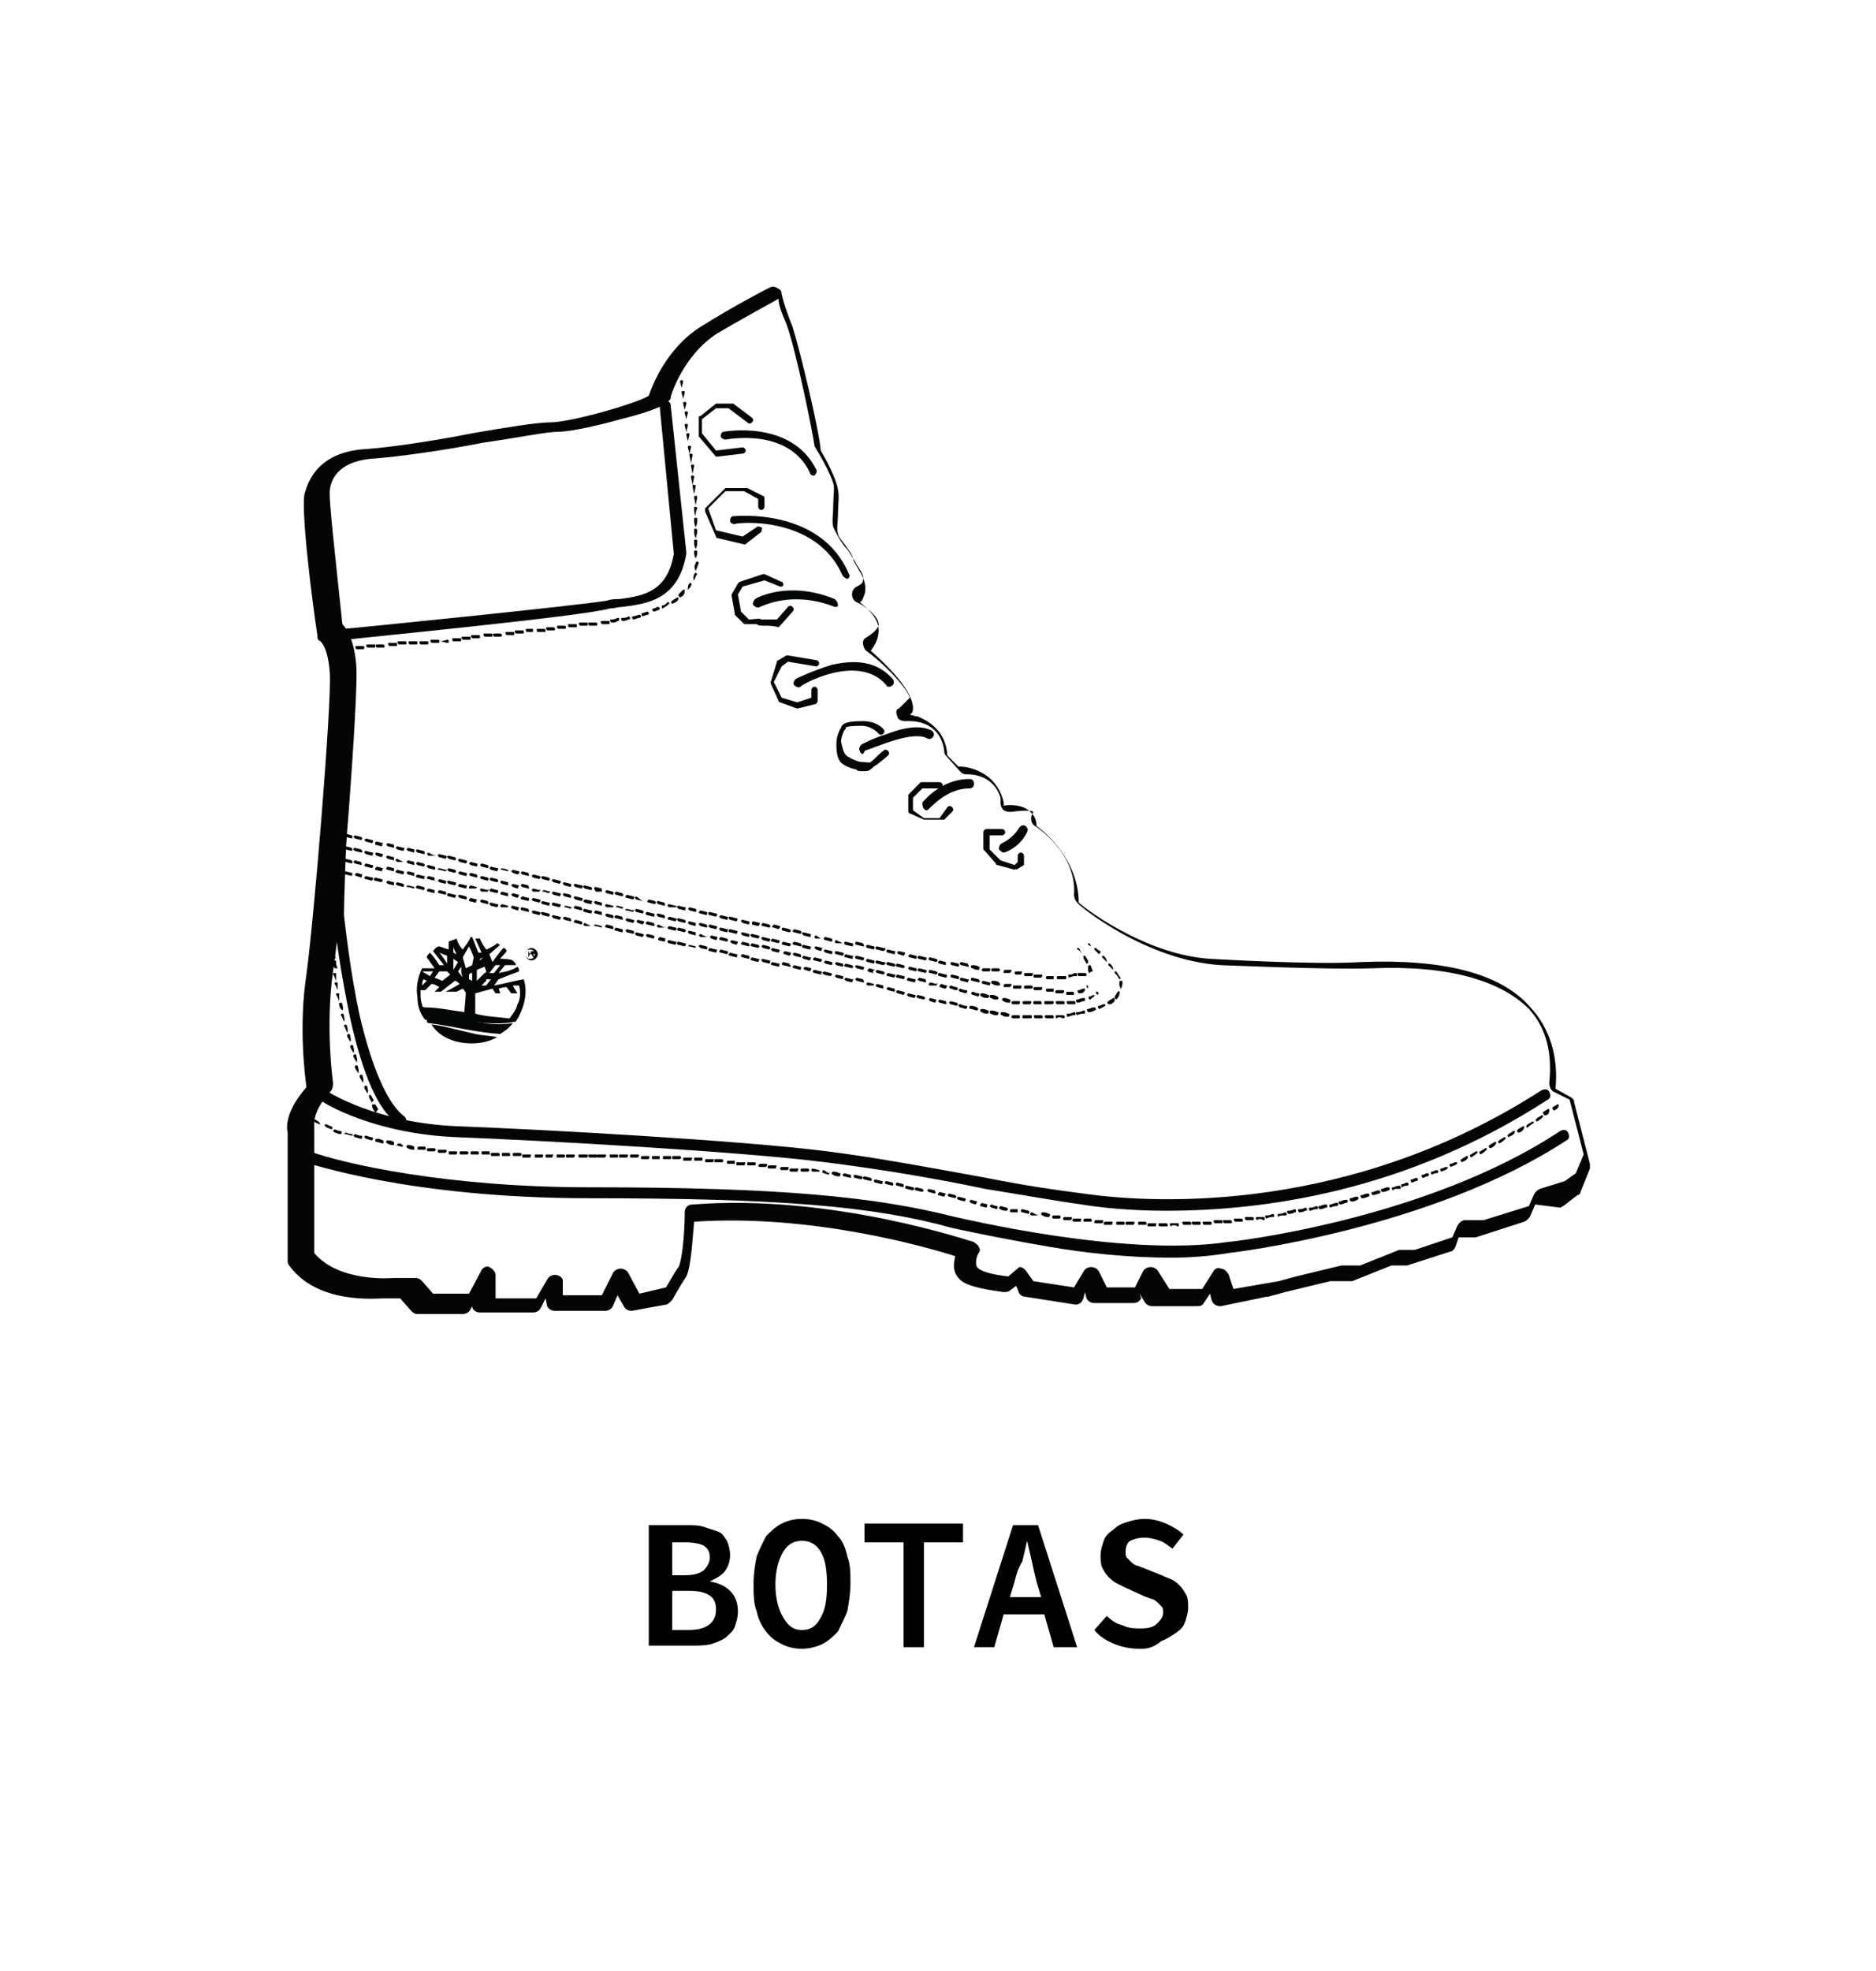 <?xml version="1.0" encoding="utf-8"?>
<!-- Generator: Adobe Illustrator 24.3.0, SVG Export Plug-In . SVG Version: 6.00 Build 0)  -->
<svg version="1.1" id="Layer_1" xmlns="http://www.w3.org/2000/svg" xmlns:xlink="http://www.w3.org/1999/xlink" x="0px" y="0px"
	 viewBox="0 0 120 126" style="enable-background:new 0 0 120 126;" xml:space="preserve">
<style type="text/css">
	.st0{fill:#050505;}
	.st1{fill:#050606;}
	.st2{enable-background:new    ;}
</style>
<g id="XMLID_155_">
	<g id="XMLID_218_">
		<path id="XMLID_219_" class="st0" d="M40.4,83.8c-0.2,0-0.4-0.1-0.5-0.3l-0.4-0.7l-0.3,0.7c-0.1,0.2-0.3,0.3-0.5,0.3h-3.2
			c-0.2,0-0.4-0.1-0.5-0.3L34.9,83l-0.3,0.6c-0.1,0.2-0.3,0.3-0.5,0.3h-3.4c-0.3,0-0.5-0.2-0.5-0.4l-0.1,0.2
			c-0.1,0.2-0.3,0.3-0.5,0.3h-2.9c-0.2,0-0.3-0.1-0.4-0.2l-0.7-0.8h-1.1c-0.4,0-4.2,0.4-6-2.1c-0.1-0.1-0.1-0.2-0.1-0.3v-8.2
			c-0.1-0.4-0.1-1.4,1.2-2.9c-0.1-0.8-0.5-3.9,0-7.2c0.5-3.7,1.6-17.1,1.5-19.2c-0.1-1.6-0.5-2-0.6-2.1c-0.2-0.1-0.2-0.2-0.2-0.4
			c-0.3-1.9-1.1-8.2-0.8-9.1c0.5-1.8,1.9-2.7,4-2.8c1.4-0.1,4.2-0.5,6.7-1c2.3-0.4,4.2-0.7,5-0.7c1.3,0,5.5-1.2,6.3-1.7
			c0.2-0.6,1.1-3,3.3-4.4c2.4-1.5,4.4-2.5,4.4-2.5c0.2-0.1,0.3-0.1,0.5,0s0.3,0.2,0.3,0.4c0,0,0.1,0.6,0.7,2.1
			c0.5,1.6,1.7,6.6,1.8,7.9c0.3,0.5,1,1.8,1.1,2.5c0.1,0.4,0,1,0,1.6c0,0.5-0.1,0.9,0,1.2c0,0.2,0.3,0.5,0.5,0.8s0.4,0.5,0.5,0.9
			c0,0.1,0.1,0.2,0.2,0.4c0.3,0.5,0.7,1.1,0.5,1.8c-0.1,0.2-0.1,0.4-0.3,0.5c0.5,0.4,1.2,1,1.2,1.8c0,0.5-0.2,0.9-0.5,1.3
			c0.9,0.8,2.6,2.4,2.7,3.6c0,0.2,0,0.3-0.1,0.4l-0.1,0.1c0.2,0,0.3,0.1,0.5,0.1c0.7,0.3,1.8,0.9,1.9,2.5l0.7,0.7
			c0.9,0,2.5,0.5,2.9,2.3v0.1v0.1c0.6-0.1,1.4,0,1.8,0.5c0.2,0.2,0.3,0.5,0.3,0.8c0.7,0.5,2.7,2.3,2.7,4.9c0.8,0.7,4.6,3.4,8.5,3.6
			c0.1,0,6.6,0.4,9.6,0.2c5.2-0.2,8.9,0.7,10.8,2.9c1.2,1.3,1.8,3.1,1.6,5.2l0.9,0.5c0.2,0.1,0.3,0.2,0.3,0.4l1,3.9
			c0,0.1,0,0.2,0,0.3l-0.6,1.5c0,0.1-0.1,0.2-0.2,0.2l-0.9,0.7c-0.1,0-0.1,0.1-0.2,0.1L98.2,77l-0.3,0.7c-0.1,0.2-0.2,0.3-0.4,0.4
			l-3.1,1c-0.1,0-0.1,0-0.2,0h-0.9l-0.2,0.6c-0.1,0.2-0.2,0.3-0.3,0.3l-2.8,0.9c-0.1,0-0.1,0-0.2,0h-0.8l-2.5,1c-0.1,0-0.1,0-0.2,0
			h-1.2l-2.9,0.7l-1.1,0.3c0,0,0,0-0.1,0l-2.9,0.6c-0.3,0-0.5-0.1-0.6-0.4l-0.1-0.4l-0.4,0.6c-0.1,0.2-0.3,0.2-0.5,0.2h-2.8
			c-0.2,0-0.4-0.1-0.5-0.3l-0.3-0.5L73,83c-0.1,0.2-0.3,0.3-0.5,0.3h-2.5c-0.2,0-0.4-0.1-0.5-0.3l-0.1-0.4L69.3,83
			c-0.1,0.3-0.3,0.4-0.5,0.4l-3.2-0.5c-0.2,0-0.3-0.1-0.4-0.2L65,82.2l-0.4,0.3c-0.1,0.1-0.3,0.1-0.4,0.1c-0.7-0.1-2.3-0.3-2.8-0.8
			c-0.5-0.5-0.4-1-0.3-1.5c-1.9-0.6-9.2-2.7-16.7-2.2c-0.1,1.1-0.2,2.9-0.5,3.5c-0.4,0.6-0.9,1.5-0.9,1.5c-0.2,0.2-0.3,0.3-0.4,0.3
			L40.4,83.8L40.4,83.8L40.4,83.8z M36,82.8h2.5l0.7-1.4c0.1-0.2,0.3-0.3,0.5-0.3s0.4,0.1,0.5,0.3l0.7,1.3l1.7-0.4
			c0.2-0.3,0.5-0.9,0.8-1.3c0.2-0.3,0.4-2,0.4-3.5c0-0.3,0.2-0.5,0.5-0.5c9-0.7,17.9,2.4,18,2.4c0.1,0.1,0.3,0.2,0.3,0.3
			c0.1,0.1,0.1,0.3,0,0.4c-0.2,0.3-0.2,0.8-0.1,0.9c0.2,0.3,1.1,0.5,2,0.6l0.7-0.6C65,81,65.2,81,65.2,81c0.2,0,0.3,0.1,0.4,0.2
			l0.5,0.7l2.6,0.4l0.6-1c0.1-0.2,0.3-0.3,0.5-0.3s0.4,0.1,0.5,0.3l0.5,1h1.8l0.5-1c0.1-0.2,0.3-0.3,0.5-0.3s0.4,0.1,0.5,0.3
			l0.7,1.1h2.1l0.7-1.1c0.1-0.2,0.3-0.3,0.5-0.2c0.2,0,0.4,0.2,0.5,0.4l0.3,0.9l2.9-0.5l1.1-0.3l2.9-0.7h0.1h1.1l2.5-1
			c0.1,0,0.1,0,0.2,0h0.8l2.4-0.8l0.3-0.7c0.1-0.2,0.3-0.4,0.5-0.4h1.2l2.9-0.9l0.3-0.7c0.1-0.2,0.2-0.3,0.4-0.4l1.6-0.5l0.7-0.5
			l0.5-1.2l-0.9-3.5l-1-0.5c-0.2-0.1-0.3-0.3-0.3-0.6c0.2-1.9-0.2-3.5-1.3-4.7c-1.8-1.8-5.1-2.8-10-2.6c-3.1,0.1-9.4-0.2-9.7-0.2
			c-4.8-0.3-9.1-3.8-9.2-4c-0.1-0.1-0.2-0.3-0.2-0.5c0.2-2.7-2.5-4.4-2.5-4.4c-0.2-0.1-0.3-0.4-0.2-0.7c0.1-0.2,0.1-0.2,0.1-0.2
			c-0.1-0.1-0.7-0.1-1.4,0c-0.2,0-0.3,0-0.5-0.1c-0.1-0.1-0.2-0.3-0.2-0.4V51c-0.5-1.6-2.1-1.5-2.2-1.5c-0.2,0-0.3-0.1-0.4-0.2
			l-0.9-1c-0.1-0.1-0.1-0.2-0.1-0.3c-0.3-2.1-2.3-1.9-2.5-1.9s-0.5-0.1-0.5-0.3c-0.1-0.2-0.1-0.5,0.1-0.5l0.7-0.7
			c-0.3-0.8-1.8-2.3-2.8-3c-0.1-0.1-0.2-0.3-0.2-0.5s0.1-0.3,0.3-0.4c0.3-0.2,0.7-0.5,0.7-0.8c0-0.5-0.9-1.2-1.4-1.4
			c-0.2-0.1-0.3-0.3-0.3-0.5s0.1-0.4,0.3-0.5c0.2-0.1,0.4-0.2,0.4-0.4c0.1-0.3-0.2-0.7-0.4-1c-0.1-0.2-0.2-0.4-0.3-0.5
			c-0.1-0.2-0.3-0.5-0.5-0.7c-0.3-0.4-0.5-0.8-0.7-1.2c-0.1-0.4,0-0.8,0-1.5c0-0.5,0.1-1,0-1.3c-0.1-0.4-0.7-1.6-1.1-2.2
			c0-0.1-0.1-0.1-0.1-0.2c-0.1-0.8-1.2-6.2-1.8-7.8c-0.3-0.7-0.5-1.2-0.5-1.6c-0.7,0.4-2.2,1.2-3.9,2.2c-2.2,1.4-3,4-3,4.1
			s0,0.1-0.1,0.2s-0.3,0.5-3.1,1.2c-0.7,0.2-3,0.8-4,0.8c-0.7,0-2.7,0.4-4.8,0.7c-2.5,0.5-5.5,0.9-6.8,1c-2.3,0.1-2.9,1.2-3,2
			c-0.1,0.5,0.4,4.7,0.8,8.6c0.3,0.3,0.8,1.1,0.9,2.8c0.1,2.1-0.9,15.7-1.5,19.4c-0.5,3.6,0,7.1,0,7.1c0,0.2,0,0.3-0.1,0.5
			c-1.2,1.3-1.1,2.1-1.1,2.2s0,0.1,0,0.2v8c1.6,1.9,5,1.6,5,1.6s0,0,0.1,0h1.4c0.2,0,0.3,0.1,0.4,0.2l0.7,0.8h2.3l0.8-1.5
			c0.1-0.2,0.4-0.3,0.5-0.2c0.2,0.1,0.4,0.3,0.4,0.5V83h2.6l0.7-1.2c0.1-0.2,0.3-0.3,0.5-0.3s0.4,0.1,0.5,0.3L36,82.8z"/>
	</g>
	<g id="XMLID_216_">
		<path id="XMLID_217_" class="st0" d="M22.1,40.9c-0.2,0-0.3-0.1-0.4-0.3c0-0.2,0.1-0.4,0.3-0.4s15.1-1.5,16.8-1.8
			c0.3-0.1,0.5-0.1,0.8-0.1c1.6-0.2,3.1-0.5,3.5-2.9L42.2,26c0-0.2,0.1-0.4,0.3-0.4c0.2,0,0.4,0.1,0.4,0.3l1,9.4v0.1
			c-0.5,3-2.6,3.2-4.1,3.4c-0.3,0-0.5,0.1-0.8,0.1C37.3,39.4,22.8,40.8,22.1,40.9L22.1,40.9z"/>
	</g>
	<g id="XMLID_214_">
		<path id="XMLID_215_" class="st0" d="M74.6,77.4c-2.3,0-4.2-0.2-5.4-0.4c-1.5-0.2-3.7-0.6-6.2-1c-3.3-0.7-7-1.3-10.2-1.7
			c-5.5-0.7-18.3-1.4-23.5-1.6c-5.4-0.2-8.6-2.2-8.7-2.3c-0.2-0.1-0.2-0.3-0.1-0.5s0.3-0.2,0.5-0.1c0,0,3.1,2,8.3,2.2
			c5.4,0.2,18.1,0.9,23.6,1.6c3.2,0.4,6.9,1.1,10.2,1.7c2.5,0.5,4.6,0.8,6.2,1c4.8,0.7,17.2,1.2,29.3-6.6c0.2-0.1,0.4-0.1,0.5,0.1
			s0.1,0.4-0.1,0.5C89.9,76.2,80.8,77.4,74.6,77.4z"/>
	</g>
	<g id="XMLID_211_">
		<path id="XMLID_212_" class="st0" d="M74.9,80.4c-2.7,0-5.5-0.3-7.8-0.7c-3.5-0.6-6.2-1.2-6.2-1.2c-5-1.4-11.1-1.9-23.2-1.9
			c-11.6,0-18.1-2.3-18.2-2.3c-0.2-0.1-0.3-0.3-0.2-0.5c0.1-0.2,0.3-0.3,0.5-0.2c2.2,0.8,8.8,2.3,17.9,2.3c12.2,0,18.3,0.6,23.4,1.9
			c0.1,0,10.7,2.6,17.4,1.6c0.2,0,12.7-1.4,21.3-7.1c0.2-0.1,0.4-0.1,0.5,0.1s0.1,0.4-0.1,0.5c-8.7,5.7-21.5,7.2-21.6,7.2
			C77.4,80.3,76.2,80.4,74.9,80.4z"/>
	</g>
	<g id="XMLID_209_">
		<path id="XMLID_210_" class="st0" d="M25.6,71.9c-0.1,0-0.1,0-0.2-0.1c-1.2-0.8-2.2-3.1-3-6.7c-0.6-2.9-1-5.6-1-6.5
			c-0.1-1.7,0.5-13.3,0.5-13.8c0-0.2,0.1-0.3,0.3-0.3c0.2,0,0.3,0.1,0.3,0.3c0,0.1-0.5,12-0.5,13.7c0.1,0.8,0.4,3.6,1,6.4
			c0.8,3.4,1.8,5.7,2.9,6.5c0.1,0.1,0.1,0.3,0.1,0.4C25.8,71.8,25.7,71.9,25.6,71.9z"/>
	</g>
	<g id="XMLID_207_">
		<path id="XMLID_208_" class="st0" d="M67.8,62.6L67.8,62.6c-0.2,0-0.2,0-0.2-0.1s0-0.1,0.1-0.1s0.3,0,0.4,0s0.1,0,0.1,0.1
			s0,0.1-0.1,0.1C67.9,62.6,67.9,62.6,67.8,62.6z M67.4,62.6L67.4,62.6c-0.1,0-0.2,0-0.4,0c-0.1,0-0.1-0.1-0.1-0.1
			c0-0.1,0.1-0.1,0.1-0.1c0.1,0,0.3,0,0.4,0C67.4,62.4,67.4,62.5,67.4,62.6C67.4,62.6,67.4,62.6,67.4,62.6z M68.4,62.5
			C68.3,62.5,68.3,62.5,68.4,62.5c-0.1-0.1-0.1-0.2,0-0.2h0.1c0.1,0,0.2-0.1,0.3-0.1c0,0,0.1,0,0.1,0.1s0,0.1-0.1,0.1
			S68.6,62.4,68.4,62.5L68.4,62.5L68.4,62.5z M66.6,62.5L66.6,62.5c-0.1,0-0.2,0-0.4,0c-0.1,0-0.1-0.1-0.1-0.1
			c0-0.1,0.1-0.1,0.1-0.1c0.1,0,0.3,0,0.4,0C66.7,62.3,66.7,62.4,66.6,62.5C66.7,62.5,66.7,62.5,66.6,62.5z M69,62.4
			C69,62.4,68.9,62.4,69,62.4c-0.1-0.1-0.1-0.2,0-0.2h0.1c0.1,0,0.2,0,0.3,0c0,0,0.1,0,0.1,0.1s0,0.1-0.1,0.1S69.2,62.4,69,62.4
			L69,62.4L69,62.4z M66,62.4L66,62.4h-0.4c-0.1,0-0.1-0.1-0.1-0.1c0-0.1,0.1-0.1,0.1-0.1H66C66.1,62.2,66.1,62.3,66,62.4
			C66.1,62.4,66.1,62.4,66,62.4z M65.3,62.3L65.3,62.3H65c-0.1,0-0.1-0.1-0.1-0.1c0-0.1,0.1-0.1,0.1-0.1h0.4
			C65.3,62.2,65.4,62.2,65.3,62.3C65.4,62.3,65.3,62.3,65.3,62.3z M69.7,62.2L69.7,62.2C69.6,62.2,69.6,62.1,69.7,62.2
			c-0.1-0.1-0.1-0.1-0.1-0.2s0-0.1,0-0.2c0,0,0-0.1,0.1-0.1c0,0,0.1,0,0.1,0.1s0.1,0.2,0.1,0.3C69.8,62.1,69.8,62.1,69.7,62.2
			L69.7,62.2z M64.6,62.2L64.6,62.2h-0.4v-0.1c0-0.1,0.1-0.1,0.1-0.1h0.4C64.7,62.1,64.7,62.1,64.6,62.2
			C64.7,62.2,64.7,62.2,64.6,62.2z M63.9,62.1L63.9,62.1h-0.4c-0.1,0-0.1-0.1-0.1-0.1c0-0.1,0.1-0.1,0.1-0.1h0.4
			C64,62,64,62,63.9,62.1C64,62.1,64,62.1,63.9,62.1z M63.3,62.1L63.3,62.1h-0.4c-0.1,0-0.1-0.1-0.1-0.1c0-0.1,0.1-0.1,0.1-0.1h0.4
			C63.3,61.9,63.4,61.9,63.3,62.1C63.4,62,63.3,62.1,63.3,62.1z M62.6,62L62.6,62c-0.1,0-0.2,0-0.4-0.1c-0.1,0-0.1-0.1-0.1-0.1
			c0-0.1,0.1-0.1,0.1-0.1c0.1,0,0.3,0,0.4,0.1C62.7,61.8,62.7,61.8,62.6,62C62.7,61.9,62.7,62,62.6,62z M61.9,61.8L61.9,61.8
			l-0.4-0.1c-0.1,0-0.1-0.1-0.1-0.1c0-0.1,0.1-0.1,0.1-0.1l0.4,0.1C62,61.8,62,61.8,61.9,61.8C62,61.8,62,61.8,61.9,61.8z
			 M61.3,61.8L61.3,61.8l-0.4-0.1c-0.1,0-0.1-0.1-0.1-0.1c0-0.1,0.1-0.1,0.1-0.1l0.4,0.1C61.3,61.6,61.4,61.7,61.3,61.8
			C61.4,61.8,61.3,61.8,61.3,61.8z M60.5,61.7l-0.4-0.1c-0.1,0-0.1-0.1-0.1-0.1l0.1-0.1l0.4,0.1V61.7L60.5,61.7z M69.5,61.6
			C69.5,61.6,69.4,61.6,69.5,61.6c-0.1-0.2-0.2-0.3-0.2-0.4v-0.1h0.1c0.1,0.1,0.1,0.2,0.2,0.3C69.6,61.6,69.6,61.6,69.5,61.6
			L69.5,61.6z M59.9,61.5L59.9,61.5l-0.4-0.1c-0.1,0-0.1-0.1-0.1-0.1c0-0.1,0.1-0.1,0.1-0.1l0.4,0.1C60,61.4,60,61.4,59.9,61.5
			C60,61.5,60,61.5,59.9,61.5z M59.2,61.4L59.2,61.4l-0.4-0.1c-0.1,0-0.1-0.1-0.1-0.1c0-0.1,0.1-0.1,0.1-0.1l0.4,0.1
			C59.3,61.2,59.3,61.3,59.2,61.4C59.3,61.4,59.2,61.4,59.2,61.4z M58.6,61.3L58.6,61.3l-0.4-0.1c-0.1,0-0.1-0.1-0.1-0.1l0.1-0.1
			l0.4,0.1C58.6,61.1,58.7,61.1,58.6,61.3C58.7,61.2,58.6,61.3,58.6,61.3z M57.8,61.1L57.8,61.1L57.5,61c-0.1,0-0.1-0.1-0.1-0.1
			c0-0.1,0.1-0.1,0.1-0.1l0.4,0.1C57.9,60.9,57.9,61,57.8,61.1C57.9,61.1,57.9,61.1,57.8,61.1z M69.2,61C69.1,61,69.1,61,69.2,61
			c-0.1-0.2-0.2-0.3-0.3-0.3v-0.1H69C69.1,60.7,69.1,60.8,69.2,61C69.3,60.9,69.3,60.9,69.2,61L69.2,61z M57.2,61L57.2,61l-0.4-0.1
			c-0.1,0-0.1-0.1-0.1-0.1c0-0.1,0.1-0.1,0.1-0.1l0.4,0.1C57.3,60.8,57.3,60.8,57.2,61C57.3,60.9,57.3,61,57.2,61z M56.5,60.8
			L56.5,60.8l-0.4-0.1c-0.1,0-0.1-0.1-0.1-0.1c0-0.1,0.1-0.1,0.1-0.1l0.4,0.1C56.7,60.6,56.7,60.7,56.5,60.8
			C56.7,60.8,56.5,60.8,56.5,60.8z M55.9,60.7L55.9,60.7l-0.4-0.1c-0.1,0-0.1-0.1-0.1-0.1c0-0.1,0.1-0.1,0.1-0.1l0.4,0.1
			C55.9,60.5,56,60.5,55.9,60.7C55.9,60.6,55.9,60.7,55.9,60.7z M55.2,60.5L55.2,60.5l-0.4-0.1c-0.1,0-0.1-0.1-0.1-0.1
			c0-0.1,0.1-0.1,0.1-0.1l0.4,0.1C55.3,60.5,55.3,60.5,55.2,60.5C55.3,60.5,55.3,60.5,55.2,60.5z M54.5,60.5L54.5,60.5l-0.4-0.1
			c-0.1,0-0.1-0.1-0.1-0.1c0-0.1,0.1-0.1,0.1-0.1l0.4,0.1C54.6,60.3,54.6,60.4,54.5,60.5C54.6,60.4,54.6,60.5,54.5,60.5z M53.9,60.3
			L53.9,60.3h-0.4c-0.1,0-0.1-0.1-0.1-0.1c0-0.1,0.1-0.1,0.1-0.1L53.9,60.3C54,60.2,54,60.2,53.9,60.3C54,60.3,53.9,60.3,53.9,60.3z
			 M53.2,60.2L53.2,60.2l-0.4-0.1c-0.1,0-0.1-0.1-0.1-0.1c0-0.1,0.1-0.1,0.1-0.1l0.4,0.1C53.2,60,53.3,60.1,53.2,60.2
			C53.2,60.1,53.2,60.2,53.2,60.2z M52.5,60L52.5,60h-0.3c-0.1,0-0.1-0.1-0.1-0.1c0-0.1,0.1-0.1,0.1-0.1L52.5,60
			C52.6,59.9,52.6,59.9,52.5,60C52.6,60,52.6,60,52.5,60z M51.8,59.9L51.8,59.9l-0.4-0.1l-0.1-0.1c0-0.1,0.1-0.1,0.1-0.1l0.4,0.1
			C51.9,59.7,51.9,59.8,51.8,59.9C51.9,59.8,51.9,59.9,51.8,59.9z M51.2,59.7L51.2,59.7l-0.4-0.1c-0.1,0-0.1-0.1-0.1-0.1l0.1-0.1
			l0.4,0.1C51.3,59.6,51.3,59.6,51.2,59.7C51.3,59.7,51.2,59.7,51.2,59.7z M50.5,59.6L50.5,59.6l-0.4-0.1c-0.1,0-0.1-0.1-0.1-0.1
			c0-0.1,0.1-0.1,0.1-0.1l0.4,0.1C50.5,59.4,50.7,59.5,50.5,59.6C50.5,59.5,50.5,59.6,50.5,59.6z M49.8,59.4L49.8,59.4l-0.3-0.1
			c-0.1,0-0.1,0-0.1-0.1l0.1-0.1l0.4,0.1C49.9,59.3,49.9,59.3,49.8,59.4C49.9,59.4,49.9,59.4,49.8,59.4z M49.2,59.3L49.2,59.3
			l-0.4-0.1c-0.1,0-0.1-0.1-0.1-0.1l0.1-0.1l0.4,0.1C49.3,59.2,49.3,59.2,49.2,59.3C49.3,59.2,49.3,59.3,49.2,59.3z M48.5,59.2
			L48.5,59.2l-0.4-0.1L48.1,59c0-0.1,0.1-0.1,0.1-0.1l0.4,0.1C48.6,59.1,48.6,59.1,48.5,59.2C48.6,59.2,48.5,59.2,48.5,59.2z
			 M47.9,59.1L47.9,59.1L47.5,59l-0.1-0.1c0-0.1,0.1-0.1,0.1-0.1l0.4,0.1C47.9,58.9,48,58.9,47.9,59.1C48,59,47.9,59.1,47.9,59.1z
			 M47.1,58.9L47.1,58.9l-0.4-0.1l-0.1-0.1c0-0.1,0.1-0.1,0.1-0.1l0.4,0.1C47.2,58.7,47.2,58.8,47.1,58.9
			C47.2,58.9,47.2,58.9,47.1,58.9z M46.5,58.8L46.5,58.8l-0.4-0.1L46,58.6l0.1-0.1l0.4,0.1C46.6,58.6,46.6,58.6,46.5,58.8
			C46.6,58.7,46.6,58.8,46.5,58.8z M45.8,58.6L45.8,58.6l-0.4-0.1c-0.1,0-0.1-0.1-0.1-0.1c0-0.1,0.1-0.1,0.1-0.1l0.4,0.1
			C45.9,58.4,45.9,58.5,45.8,58.6C45.9,58.6,45.8,58.6,45.8,58.6z M45.2,58.5L45.2,58.5l-0.4-0.1c-0.1,0-0.1-0.1-0.1-0.1l0.1-0.1
			l0.4,0.1C45.2,58.3,45.3,58.3,45.2,58.5C45.3,58.4,45.2,58.5,45.2,58.5z M44.5,58.3C44.5,58.3,44.5,58.3,44.5,58.3l-0.4-0.1
			l-0.1-0.1l0.1-0.1l0.4,0.1C44.5,58.1,44.6,58.2,44.5,58.3L44.5,58.3z M43.8,58.2L43.8,58.2l-0.4-0.1l-0.1-0.1
			c0-0.1,0.1-0.1,0.1-0.1l0.4,0.1C43.9,58,43.9,58,43.8,58.2C43.9,58.1,43.9,58.2,43.8,58.2z M43.2,58L43.2,58L42.8,58l-0.1-0.1
			c0-0.1,0.1-0.1,0.1-0.1l0.4,0.1C43.3,57.9,43.3,58,43.2,58C43.3,58,43.2,58,43.2,58z M42.5,57.9L42.5,57.9l-0.4-0.1l-0.1-0.1
			c0-0.1,0.1-0.1,0.1-0.1l0.4,0.1C42.5,57.8,42.6,57.8,42.5,57.9C42.6,57.9,42.5,57.9,42.5,57.9z M41.9,57.8
			C41.8,57.8,41.8,57.8,41.9,57.8l-0.4-0.1c-0.1,0-0.1-0.1-0.1-0.1l0.1-0.1l0.4,0.1C41.9,57.6,42,57.7,41.9,57.8L41.9,57.8z
			 M41.1,57.6L41.1,57.6l-0.4-0.1l-0.1-0.1l0.1-0.1L41.1,57.6C41.2,57.5,41.2,57.5,41.1,57.6C41.2,57.6,41.2,57.6,41.1,57.6z
			 M40.5,57.5L40.5,57.5l-0.4-0.1c-0.1,0-0.1-0.1-0.1-0.1l0.1-0.1l0.4,0.1C40.6,57.3,40.6,57.4,40.5,57.5
			C40.6,57.5,40.5,57.5,40.5,57.5z M39.8,57.3L39.8,57.3l-0.4-0.1l-0.1-0.1l0.1-0.1l0.4,0.1C39.9,57.2,39.9,57.2,39.8,57.3
			C39.9,57.3,39.8,57.3,39.8,57.3z M39.2,57.2C39.2,57.2,39.1,57.2,39.2,57.2l-0.4-0.1L38.7,57l0.1-0.1l0.4,0.1
			C39.2,57,39.3,57.1,39.2,57.2C39.2,57.1,39.2,57.2,39.2,57.2z M38.5,57L38.5,57L38.1,57L38,56.8c0-0.1,0.1-0.1,0.1-0.1l0.4,0.1
			C38.5,56.9,38.5,56.9,38.5,57C38.5,57,38.5,57,38.5,57z M37.8,56.9L37.8,56.9l-0.4-0.1l-0.1-0.1c0-0.1,0.1-0.1,0.1-0.1l0.4,0.1
			C37.9,56.8,37.9,56.8,37.8,56.9C37.9,56.8,37.9,56.9,37.8,56.9z M37.2,56.8L37.2,56.8l-0.4-0.1l-0.1-0.1c0-0.1,0.1-0.1,0.1-0.1
			l0.4,0.1C37.3,56.6,37.3,56.7,37.2,56.8C37.3,56.8,37.2,56.8,37.2,56.8z M36.5,56.7L36.5,56.7l-0.4-0.1l-0.1-0.1
			c0-0.1,0.1-0.1,0.1-0.1l0.4,0.1C36.5,56.5,36.6,56.5,36.5,56.7C36.5,56.6,36.5,56.7,36.5,56.7z M35.8,56.5L35.8,56.5l-0.4-0.1
			l-0.1-0.1c0-0.1,0.1-0.1,0.1-0.1l0.4,0.1C35.9,56.3,35.9,56.4,35.8,56.5C35.9,56.5,35.9,56.5,35.8,56.5z M35.1,56.3L35.1,56.3
			l-0.4-0.1l-0.1-0.1l0.1-0.1l0.4,0.1C35.2,56.2,35.2,56.2,35.1,56.3C35.2,56.3,35.2,56.3,35.1,56.3z M34.5,56.2L34.5,56.2l-0.4-0.1
			L34,56l0.1-0.1l0.4,0.1C34.6,56,34.6,56.1,34.5,56.2C34.6,56.2,34.5,56.2,34.5,56.2z M33.8,56L33.8,56l-0.4-0.1l-0.1-0.1l0.1-0.1
			l0.4,0.1C33.8,55.9,33.9,55.9,33.8,56C33.9,56,33.8,56,33.8,56z M33.1,55.9L33.1,55.9l-0.3-0.1l-0.1-0.1l0.1-0.1l0.4,0.1
			C33.2,55.7,33.3,55.8,33.1,55.9C33.2,55.9,33.2,55.9,33.1,55.9z M32.5,55.7L32.5,55.7l-0.4-0.1L32,55.6l0.1-0.1l0.4,0.1
			C32.5,55.7,32.5,55.7,32.5,55.7C32.5,55.7,32.5,55.7,32.5,55.7z M31.8,55.7L31.8,55.7l-0.4-0.1l-0.1-0.1l0.1-0.1l0.4,0.1
			C31.9,55.5,31.9,55.5,31.8,55.7C31.9,55.6,31.8,55.7,31.8,55.7z M31.2,55.5L31.2,55.5l-0.4-0.1l-0.1-0.1l0.1-0.1l0.4,0.1
			C31.2,55.3,31.3,55.4,31.2,55.5C31.3,55.5,31.2,55.5,31.2,55.5z M30.5,55.4C30.4,55.4,30.4,55.4,30.5,55.4l-0.4-0.1l-0.1-0.1
			l0.1-0.1l0.4,0.1C30.5,55.2,30.6,55.2,30.5,55.4C30.5,55.3,30.5,55.4,30.5,55.4z M29.8,55.2L29.8,55.2l-0.4-0.1L29.3,55
			c0-0.1,0.1-0.1,0.1-0.1l0.4,0.1C29.9,55,29.9,55.1,29.8,55.2C29.9,55.2,29.9,55.2,29.8,55.2z M29.1,55L29.1,55l-0.4-0.1l-0.1-0.1
			c0-0.1,0.1-0.1,0.1-0.1l0.4,0.1C29.2,54.9,29.2,54.9,29.1,55C29.2,55,29.2,55,29.1,55z M28.5,54.9L28.5,54.9l-0.4-0.1L28,54.7
			c0-0.1,0.1-0.1,0.1-0.1l0.4,0.1C28.6,54.7,28.6,54.8,28.5,54.9C28.6,54.9,28.5,54.9,28.5,54.9z M27.8,54.7
			C27.8,54.7,27.8,54.7,27.8,54.7h-0.4l-0.1-0.1l0.1-0.1L27.8,54.7C27.8,54.6,27.9,54.6,27.8,54.7L27.8,54.7z M27.1,54.6L27.1,54.6
			l-0.4-0.1l-0.1-0.1c0-0.1,0.1-0.1,0.1-0.1l0.4,0.1C27.2,54.5,27.2,54.5,27.1,54.6C27.2,54.5,27.2,54.6,27.1,54.6z M26.5,54.5
			L26.5,54.5l-0.4-0.1L26,54.3l0.1-0.1l0.4,0.1C26.5,54.4,26.5,54.4,26.5,54.5C26.5,54.5,26.5,54.5,26.5,54.5z M25.8,54.4L25.8,54.4
			l-0.4-0.1l-0.1-0.1l0.1-0.1l0.4,0.1C25.9,54.2,25.9,54.2,25.8,54.4C25.9,54.3,25.8,54.4,25.8,54.4z M25.2,54.2L25.2,54.2l-0.4-0.1
			L24.7,54l0.1-0.1l0.4,0.1C25.2,54,25.2,54.1,25.2,54.2L25.2,54.2z M24.4,54.1L24.4,54.1L24,54L24,53.9c0-0.1,0.1-0.1,0.1-0.1
			l0.4,0.1C24.5,53.9,24.5,53.9,24.4,54.1C24.5,54,24.5,54.1,24.4,54.1z M23.8,53.9L23.8,53.9l-0.4-0.1l-0.1-0.1l0.1-0.1l0.4,0.1
			C23.9,53.7,23.9,53.8,23.8,53.9C23.9,53.9,23.9,53.9,23.8,53.9z M23.1,53.7L23.1,53.7l-0.4-0.1l-0.1-0.1l0.1-0.1l0.4,0.1
			C23.2,53.6,23.2,53.6,23.1,53.7C23.2,53.7,23.1,53.7,23.1,53.7z M22.5,53.6L22.5,53.6l-0.4-0.1L22,53.4l0.1-0.1l0.4,0.1
			C22.5,53.4,22.6,53.5,22.5,53.6C22.5,53.5,22.5,53.6,22.5,53.6z"/>
	</g>
	<g id="XMLID_205_">
		<path id="XMLID_206_" class="st0" d="M68.7,63.6L68.7,63.6c-0.1,0-0.2,0-0.4,0c-0.1,0-0.1,0-0.1-0.1s0-0.1,0.1-0.1s0.2,0,0.3,0
			l0,0C68.7,63.4,68.7,63.4,68.7,63.6C68.7,63.5,68.7,63.6,68.7,63.6z M69,63.5C69,63.5,68.9,63.5,69,63.5c-0.1-0.1-0.1-0.2,0-0.2
			s0.2-0.1,0.3-0.1h0.1v0.1C69.3,63.5,69.2,63.5,69,63.5L69,63.5z M68,63.5L68,63.5c-0.1,0-0.3,0-0.4,0c-0.1,0-0.1-0.1-0.1-0.1
			c0-0.1,0.1-0.1,0.1-0.1c0.1,0,0.2,0,0.4,0C68.1,63.3,68.1,63.4,68,63.5C68.1,63.5,68,63.5,68,63.5z M67.4,63.4L67.4,63.4H67
			c-0.1,0-0.1-0.1-0.1-0.1c0-0.1,0.1-0.1,0.1-0.1h0.4C67.4,63.2,67.4,63.3,67.4,63.4C67.4,63.4,67.4,63.4,67.4,63.4z M66.6,63.3
			L66.6,63.3c-0.1,0-0.3,0-0.4,0c-0.1,0-0.1-0.1-0.1-0.1c0-0.1,0.1-0.1,0.1-0.1c0.1,0,0.2,0,0.4,0C66.7,63.1,66.7,63.2,66.6,63.3
			C66.7,63.3,66.7,63.3,66.6,63.3z M66,63.2L66,63.2c-0.1,0-0.3,0-0.4,0s-0.1,0-0.1-0.1s0.1-0.1,0.1-0.1c0.1,0,0.2,0,0.4,0
			C66.1,63.1,66.1,63.1,66,63.2C66.1,63.2,66,63.2,66,63.2z M69.6,63.2L69.6,63.2c-0.1-0.1-0.1-0.1-0.1-0.2l0,0h0.1V63.2
			C69.7,63.1,69.7,63.1,69.6,63.2C69.7,63.2,69.7,63.2,69.6,63.2z M65.3,63.2L65.3,63.2c-0.1,0-0.2,0-0.4,0c-0.1,0-0.1,0-0.1-0.1
			s0-0.1,0.1-0.1s0.2,0,0.4,0C65.3,63,65.4,63,65.3,63.2C65.4,63.1,65.3,63.2,65.3,63.2z M64.6,63.1L64.6,63.1c-0.1,0-0.2,0-0.4,0
			V63c0-0.1,0.1-0.1,0.1-0.1c0.1,0,0.3,0,0.4,0C64.7,63,64.7,63,64.6,63.1C64.7,63.1,64.7,63.1,64.6,63.1z M63.9,63L63.9,63
			c-0.1,0-0.3,0-0.4-0.1c-0.1,0-0.1-0.1-0.1-0.1c0-0.1,0.1-0.1,0.1-0.1c0.1,0,0.3,0,0.4,0.1S64,63,63.9,63C64,63,63.9,63,63.9,63z
			 M63.3,63C63.3,63,63.2,63,63.3,63l-0.4-0.1c-0.1,0-0.1-0.1-0.1-0.1c0-0.1,0.1-0.1,0.1-0.1l0.4,0.1C63.3,62.8,63.4,62.8,63.3,63
			L63.3,63z M62.6,62.8L62.6,62.8l-0.4-0.1c-0.1,0-0.1-0.1-0.1-0.1c0-0.1,0.1-0.1,0.1-0.1l0.4,0.1C62.7,62.7,62.7,62.8,62.6,62.8
			C62.7,62.8,62.7,62.8,62.6,62.8z M61.9,62.8L61.9,62.8l-0.4-0.1c-0.1,0-0.1-0.1-0.1-0.1c0-0.1,0.1-0.1,0.1-0.1l0.4,0.1
			C62,62.6,62,62.6,61.9,62.8C62,62.7,61.9,62.8,61.9,62.8z M61.3,62.6L61.3,62.6l-0.4-0.1c-0.1,0-0.1-0.1-0.1-0.1
			c0-0.1,0.1-0.1,0.1-0.1l0.4,0.1C61.3,62.4,61.4,62.5,61.3,62.6C61.4,62.6,61.3,62.6,61.3,62.6z M60.5,62.5L60.5,62.5l-0.4-0.1
			c-0.1,0-0.1-0.1-0.1-0.1c0-0.1,0.1-0.1,0.1-0.1l0.4,0.1C60.6,62.3,60.6,62.4,60.5,62.5C60.6,62.4,60.6,62.5,60.5,62.5z M59.9,62.3
			L59.9,62.3l-0.4-0.1c-0.1,0-0.1-0.1-0.1-0.1c0-0.1,0.1-0.1,0.1-0.1l0.4,0.1C60,62.2,60,62.2,59.9,62.3C60,62.3,60,62.3,59.9,62.3z
			 M59.2,62.2L59.2,62.2l-0.4-0.1c-0.1,0-0.1-0.1-0.1-0.1c0-0.1,0.1-0.1,0.1-0.1l0.4,0.1C59.3,62,59.3,62.1,59.2,62.2
			C59.3,62.2,59.2,62.2,59.2,62.2z M58.6,62.1L58.6,62.1L58.2,62c-0.1,0-0.1-0.1-0.1-0.1c0-0.1,0.1-0.1,0.1-0.1l0.4,0.1
			C58.6,61.9,58.7,61.9,58.6,62.1C58.6,62,58.6,62.1,58.6,62.1z M57.8,61.9L57.8,61.9l-0.4-0.1c-0.1,0-0.1-0.1-0.1-0.1
			c0-0.1,0.1-0.1,0.1-0.1l0.4,0.1C57.9,61.8,57.9,61.8,57.8,61.9C57.9,61.9,57.9,61.9,57.8,61.9z M57.2,61.8L57.2,61.8l-0.4-0.1
			c-0.1,0-0.1-0.1-0.1-0.1c0-0.1,0.1-0.1,0.1-0.1l0.4,0.1C57.3,61.7,57.3,61.7,57.2,61.8C57.3,61.8,57.3,61.8,57.2,61.8z M56.5,61.7
			L56.5,61.7l-0.4-0.1c-0.1,0-0.1-0.1-0.1-0.1c0-0.1,0.1-0.1,0.1-0.1l0.4,0.1C56.7,61.5,56.7,61.6,56.5,61.7
			C56.7,61.7,56.5,61.7,56.5,61.7z M55.9,61.6C55.9,61.6,55.8,61.6,55.9,61.6l-0.4-0.1c-0.1,0-0.1-0.1-0.1-0.1
			c0-0.1,0.1-0.1,0.1-0.1l0.4,0.1C55.9,61.4,56,61.4,55.9,61.6C55.9,61.5,55.9,61.6,55.9,61.6z M55.2,61.4L55.2,61.4l-0.4-0.1
			c-0.1,0-0.1-0.1-0.1-0.1c0-0.1,0.1-0.1,0.1-0.1l0.4,0.1C55.3,61.2,55.3,61.3,55.2,61.4C55.3,61.4,55.3,61.4,55.2,61.4z M54.5,61.3
			L54.5,61.3l-0.4-0.1c-0.1,0-0.1-0.1-0.1-0.1l0.1-0.1l0.4,0.1C54.6,61.1,54.6,61.1,54.5,61.3C54.6,61.2,54.6,61.3,54.5,61.3z
			 M53.9,61.1L53.9,61.1L53.5,61c-0.1,0-0.1-0.1-0.1-0.1c0-0.1,0.1-0.1,0.1-0.1l0.4,0.1C54,60.9,54,61,53.9,61.1
			C54,61.1,53.9,61.1,53.9,61.1z M53.2,61C53.2,61,53.1,61,53.2,61l-0.4-0.1l-0.1-0.1c0-0.1,0.1-0.1,0.1-0.1l0.4,0.1
			C53.2,60.8,53.3,60.8,53.2,61C53.2,60.9,53.2,61,53.2,61z M52.5,60.8L52.5,60.8l-0.3-0.1l-0.1-0.1c0-0.1,0.1-0.1,0.1-0.1l0.4,0.1
			C52.6,60.6,52.6,60.7,52.5,60.8C52.6,60.8,52.6,60.8,52.5,60.8z M51.8,60.7L51.8,60.7l-0.4-0.1c-0.1,0-0.1-0.1-0.1-0.1
			c0-0.1,0.1-0.1,0.1-0.1l0.4,0.1C51.9,60.5,51.9,60.5,51.8,60.7C51.9,60.6,51.9,60.7,51.8,60.7z M51.2,60.5L51.2,60.5l-0.4-0.1
			c-0.1,0-0.1-0.1-0.1-0.1l0.1-0.1l0.4,0.1C51.3,60.4,51.3,60.5,51.2,60.5C51.3,60.5,51.2,60.5,51.2,60.5z M50.5,60.5L50.5,60.5
			l-0.4-0.1c-0.1,0-0.1-0.1-0.1-0.1l0.1-0.1l0.4,0.1C50.5,60.3,50.7,60.3,50.5,60.5C50.5,60.4,50.5,60.5,50.5,60.5z M49.8,60.3
			L49.8,60.3l-0.4-0.1c-0.1,0-0.1-0.1-0.1-0.1l0.1-0.1l0.4,0.1C49.9,60.1,49.9,60.2,49.8,60.3C49.9,60.3,49.9,60.3,49.8,60.3z
			 M49.2,60.2L49.2,60.2l-0.4-0.1L48.7,60c0-0.1,0.1-0.1,0.1-0.1l0.4,0.1C49.3,60,49.3,60,49.2,60.2C49.3,60.1,49.3,60.2,49.2,60.2z
			 M48.5,60L48.5,60l-0.4-0.1l-0.1-0.1c0-0.1,0.1-0.1,0.1-0.1l0.4,0.1C48.6,59.8,48.6,59.9,48.5,60C48.6,60,48.5,60,48.5,60z
			 M47.9,59.9L47.9,59.9l-0.4-0.1l-0.1-0.1c0-0.1,0.1-0.1,0.1-0.1l0.4,0.1C47.9,59.7,48,59.7,47.9,59.9
			C47.9,59.8,47.9,59.9,47.9,59.9z M47.1,59.7L47.1,59.7l-0.4-0.1c-0.1,0-0.1-0.1-0.1-0.1c0-0.1,0.1-0.1,0.1-0.1l0.4,0.1
			C47.2,59.5,47.2,59.6,47.1,59.7C47.2,59.7,47.2,59.7,47.1,59.7z M46.5,59.6L46.5,59.6l-0.4-0.1L46,59.4c0-0.1,0.1-0.1,0.1-0.1
			l0.4,0.1C46.6,59.4,46.6,59.4,46.5,59.6C46.6,59.5,46.6,59.6,46.5,59.6z M45.8,59.4L45.8,59.4l-0.4-0.1l-0.1-0.1l0.1-0.1l0.4,0.1
			C45.9,59.2,45.9,59.3,45.8,59.4C45.9,59.4,45.8,59.4,45.8,59.4z M45.2,59.3C45.2,59.3,45.2,59.2,45.2,59.3l-0.4-0.1l-0.1-0.1
			c0-0.1,0.1-0.1,0.1-0.1l0.4,0.1C45.2,59.2,45.3,59.2,45.2,59.3C45.3,59.2,45.2,59.3,45.2,59.3z M44.5,59.2L44.5,59.2l-0.4-0.1
			L44,59c0-0.1,0.1-0.1,0.1-0.1l0.4,0.1C44.5,59,44.5,59.1,44.5,59.2C44.5,59.2,44.5,59.2,44.5,59.2z M43.8,59L43.8,59l-0.4-0.1
			l-0.1-0.1c0-0.1,0.1-0.1,0.1-0.1l0.4,0.1C43.9,58.9,43.9,58.9,43.8,59C43.9,59,43.9,59,43.8,59z M43.2,58.9L43.2,58.9l-0.4-0.1
			c-0.1,0-0.1-0.1-0.1-0.1l0.1-0.1l0.4,0.1C43.3,58.7,43.3,58.8,43.2,58.9C43.3,58.9,43.2,58.9,43.2,58.9z M42.5,58.7L42.5,58.7
			l-0.4-0.1l-0.1-0.1c0-0.1,0.1-0.1,0.1-0.1l0.4,0.1C42.5,58.6,42.6,58.6,42.5,58.7C42.6,58.7,42.5,58.7,42.5,58.7z M41.8,58.6
			L41.8,58.6l-0.4-0.1c-0.1,0-0.1-0.1-0.1-0.1c0-0.1,0.1-0.1,0.1-0.1l0.4,0.1C41.9,58.4,41.9,58.5,41.8,58.6
			C41.9,58.5,41.9,58.6,41.8,58.6z M41.1,58.4L41.1,58.4l-0.4-0.1l-0.1-0.1l0.1-0.1l0.4,0.1C41.2,58.3,41.2,58.3,41.1,58.4
			C41.2,58.4,41.2,58.4,41.1,58.4z M40.5,58.3L40.5,58.3l-0.4-0.1L40,58.2c0-0.1,0.1-0.1,0.1-0.1l0.4,0.1
			C40.6,58.1,40.6,58.1,40.5,58.3C40.6,58.2,40.5,58.3,40.5,58.3z M39.8,58.1L39.8,58.1L39.5,58L39.4,58c0-0.1,0.1-0.1,0.1-0.1
			l0.4,0.1C39.8,58,39.9,58,39.8,58.1C39.9,58.1,39.8,58.1,39.8,58.1z M39.2,58C39.2,58,39.1,58,39.2,58L38.8,58l-0.1-0.1
			c0-0.1,0.1-0.1,0.1-0.1l0.4,0.1C39.2,57.9,39.3,57.9,39.2,58C39.2,58,39.2,58,39.2,58z M38.5,57.9L38.5,57.9l-0.4-0.1L38,57.7
			c0-0.1,0.1-0.1,0.1-0.1l0.4,0.1C38.5,57.7,38.5,57.8,38.5,57.9C38.5,57.9,38.5,57.9,38.5,57.9z M37.8,57.8
			C37.8,57.8,37.8,57.7,37.8,57.8l-0.4-0.1l-0.1-0.1c0.1-0.1,0.1-0.1,0.2-0.1l0.4,0.1C37.9,57.6,37.9,57.6,37.8,57.8
			C37.9,57.7,37.9,57.8,37.8,57.8z M37.2,57.6L37.2,57.6l-0.4-0.1l-0.1-0.1c0-0.1,0.1-0.1,0.1-0.1l0.4,0.1
			C37.3,57.4,37.3,57.5,37.2,57.6C37.3,57.6,37.2,57.6,37.2,57.6z M36.5,57.4L36.5,57.4l-0.4-0.1l-0.1-0.1c0-0.1,0.1-0.1,0.1-0.1
			l0.4,0.1C36.5,57.3,36.6,57.3,36.5,57.4L36.5,57.4z M35.8,57.3L35.8,57.3l-0.4-0.1l-0.1-0.1c0-0.1,0.1-0.1,0.1-0.1l0.4,0.1
			C35.9,57.1,35.9,57.2,35.8,57.3C35.9,57.3,35.9,57.3,35.8,57.3z M35.1,57.1L35.1,57.1L34.8,57L34.7,57c0-0.1,0.1-0.1,0.1-0.1
			l0.4,0.1C35.2,57,35.2,57,35.1,57.1C35.2,57.1,35.2,57.1,35.1,57.1z M34.5,57L34.5,57L34.1,57L34,56.9l0.1-0.1l0.4,0.1
			C34.6,56.8,34.6,56.8,34.5,57C34.6,56.9,34.5,57,34.5,57z M33.8,56.8L33.8,56.8l-0.4-0.1l-0.1-0.1l0.1-0.1l0.4,0.1
			C33.8,56.7,33.9,56.8,33.8,56.8C33.9,56.8,33.8,56.8,33.8,56.8z M33.1,56.8L33.1,56.8l-0.3-0.1l-0.1-0.1l0.1-0.1l0.4,0.1
			C33.2,56.6,33.2,56.6,33.1,56.8C33.2,56.7,33.2,56.8,33.1,56.8z M32.5,56.6L32.5,56.6l-0.4-0.1L32,56.4c0-0.1,0.1-0.1,0.1-0.1
			l0.4,0.1C32.5,56.4,32.5,56.5,32.5,56.6C32.5,56.6,32.5,56.6,32.5,56.6z M31.8,56.4L31.8,56.4l-0.4-0.1l-0.1-0.1l0.1-0.1l0.4,0.1
			C31.9,56.3,31.9,56.3,31.8,56.4C31.9,56.4,31.8,56.4,31.8,56.4z M31.2,56.3L31.2,56.3l-0.4-0.1l-0.1-0.1l0.1-0.1l0.4,0.1
			C31.2,56.1,31.3,56.2,31.2,56.3C31.3,56.3,31.2,56.3,31.2,56.3z M30.5,56.1C30.4,56.1,30.4,56.1,30.5,56.1L30.1,56l-0.1-0.1
			l0.1-0.1l0.4,0.1C30.5,56,30.6,56,30.5,56.1L30.5,56.1z M29.8,56L29.8,56l-0.4-0.1l-0.1-0.1l0.1-0.1l0.4,0.1
			C29.9,55.8,29.9,55.9,29.8,56C29.9,55.9,29.9,56,29.8,56z M29.1,55.8L29.1,55.8l-0.4-0.1l-0.1-0.1l0.1-0.1l0.4,0.1
			C29.2,55.7,29.2,55.7,29.1,55.8C29.2,55.8,29.1,55.8,29.1,55.8z M28.5,55.7L28.5,55.7l-0.4-0.1L28,55.6c0-0.1,0.1-0.1,0.1-0.1
			l0.4,0.1C28.6,55.6,28.6,55.6,28.5,55.7C28.6,55.7,28.5,55.7,28.5,55.7z M27.8,55.6C27.8,55.6,27.8,55.6,27.8,55.6l-0.4-0.1
			l-0.1-0.1c0-0.1,0.1-0.1,0.1-0.1l0.4,0.1C27.8,55.4,27.9,55.5,27.8,55.6L27.8,55.6z M27.1,55.4L27.1,55.4l-0.4-0.1l-0.1-0.1
			l0.1-0.1l0.4,0.1C27.2,55.3,27.2,55.3,27.1,55.4C27.2,55.4,27.2,55.4,27.1,55.4z M26.5,55.3L26.5,55.3l-0.4-0.1L26,55.1l0.1-0.1
			l0.4,0.1C26.5,55.1,26.5,55.2,26.5,55.3C26.5,55.3,26.5,55.3,26.5,55.3z M25.8,55.1L25.8,55.1h-0.4L25.3,55c0-0.1,0.1-0.1,0.1-0.1
			L25.8,55.1C25.9,55,25.9,55,25.8,55.1C25.9,55.1,25.8,55.1,25.8,55.1z M25.2,55L25.2,55l-0.4-0.1l-0.1-0.1c0-0.1,0.1-0.1,0.1-0.1
			l0.4,0.1C25.2,54.8,25.2,54.9,25.2,55C25.2,54.9,25.2,55,25.2,55z M24.4,54.8L24.4,54.8l-0.3-0.1L24,54.6c0-0.1,0.1-0.1,0.1-0.1
			l0.4,0.1C24.5,54.6,24.5,54.7,24.4,54.8C24.5,54.8,24.5,54.8,24.4,54.8z M23.8,54.7L23.8,54.7l-0.4-0.1l-0.1-0.1
			c0-0.1,0.1-0.1,0.1-0.1l0.4,0.1C23.9,54.5,23.9,54.5,23.8,54.7C23.9,54.6,23.9,54.7,23.8,54.7z M23.1,54.5L23.1,54.5l-0.4-0.1
			l-0.1-0.1c0-0.1,0.1-0.1,0.1-0.1l0.4,0.1C23.2,54.4,23.2,54.5,23.1,54.5C23.2,54.5,23.1,54.5,23.1,54.5z M22.5,54.4L22.5,54.4
			l-0.4-0.1L22,54.2l0.1-0.1l0.4,0.1C22.5,54.3,22.6,54.3,22.5,54.4L22.5,54.4z"/>
	</g>
	<g id="XMLID_203_">
		<path id="XMLID_204_" class="st0" d="M67.2,64.2c-0.1,0-0.2,0-0.3,0s-0.1,0-0.1-0.1s0-0.1,0.1-0.1s0.2,0,0.3,0h0.1l0,0
			c0.1,0,0.1,0,0.1,0.1S67.3,64.2,67.2,64.2L67.2,64.2z M67.6,64.2C67.5,64.2,67.5,64.2,67.6,64.2c-0.1-0.1-0.1-0.2,0-0.2
			s0.2,0,0.4,0c0,0,0.1,0,0.1,0.1s0,0.1-0.1,0.1C67.8,64.2,67.7,64.2,67.6,64.2L67.6,64.2z M66.6,64.2L66.6,64.2c-0.1,0-0.3,0-0.4,0
			c-0.1,0-0.1,0-0.1-0.1s0-0.1,0.1-0.1s0.2,0,0.4,0C66.6,64.1,66.7,64.1,66.6,64.2C66.7,64.2,66.6,64.2,66.6,64.2z M65.9,64.2
			L65.9,64.2c-0.1,0-0.3,0-0.4,0c-0.1,0-0.1-0.1-0.1-0.1c0-0.1,0.1-0.1,0.1-0.1c0.1,0,0.2,0,0.4,0C66,64,66,64.1,65.9,64.2
			C66,64.2,66,64.2,65.9,64.2z M68.3,64.2C68.3,64.2,68.2,64.2,68.3,64.2c-0.1-0.1-0.1-0.2,0-0.2s0.2,0,0.4,0c0,0,0.1,0,0.1,0.1
			c0,0.1,0,0.1-0.1,0.1S68.4,64.2,68.3,64.2L68.3,64.2z M65.2,64.2L65.2,64.2c-0.1,0-0.3,0-0.4,0c-0.1,0-0.1-0.1-0.1-0.1
			c0-0.1,0.1-0.1,0.1-0.1c0.1,0,0.2,0,0.4,0C65.2,64,65.3,64,65.2,64.2C65.3,64.1,65.2,64.2,65.2,64.2z M68.9,64.1L68.9,64.1
			c-0.1-0.1-0.1-0.2,0-0.2s0.2-0.1,0.4-0.1c0.1,0,0.1,0,0.1,0.1s0,0.1-0.1,0.1C69.2,64,69.1,64.1,68.9,64.1
			C69,64.1,68.9,64.1,68.9,64.1z M64.6,64.1C64.5,64.1,64.5,64.1,64.6,64.1c-0.1,0-0.3,0-0.4-0.1c-0.1,0-0.1-0.1-0.1-0.1
			c0-0.1,0.1-0.1,0.1-0.1c0.1,0,0.2,0,0.4,0.1C64.6,63.9,64.7,63.9,64.6,64.1C64.6,64,64.6,64.1,64.6,64.1z M63.8,63.9L63.8,63.9
			c-0.1,0-0.3,0-0.4-0.1c-0.1,0-0.1-0.1-0.1-0.1c0-0.1,0.1-0.1,0.1-0.1c0.1,0,0.2,0,0.4,0.1C63.9,63.8,63.9,63.8,63.8,63.9
			C63.9,63.9,63.9,63.9,63.8,63.9z M69.7,63.9C69.6,63.9,69.6,63.9,69.7,63.9c-0.1-0.1-0.1-0.2,0-0.2s0.2-0.1,0.3-0.1H70v0.1
			C69.8,63.8,69.8,63.9,69.7,63.9L69.7,63.9z M63.2,63.8L63.2,63.8c-0.1,0-0.3,0-0.4-0.1c-0.1,0-0.1-0.1-0.1-0.1
			c0-0.1,0.1-0.1,0.1-0.1c0.1,0,0.2,0,0.4,0.1C63.3,63.6,63.3,63.7,63.2,63.8C63.3,63.8,63.2,63.8,63.2,63.8z M62.6,63.7L62.6,63.7
			c-0.1,0-0.3-0.1-0.4-0.1l-0.1-0.1l0.1-0.1c0.1,0,0.2,0.1,0.4,0.1C62.6,63.5,62.7,63.5,62.6,63.7C62.6,63.6,62.6,63.7,62.6,63.7z
			 M70.2,63.6L70.2,63.6c-0.1-0.1-0.1-0.1-0.1-0.2l0,0h0.1C70.3,63.5,70.3,63.5,70.2,63.6L70.2,63.6L70.2,63.6z M61.8,63.5
			L61.8,63.5c-0.1,0-0.3-0.1-0.4-0.1l-0.1-0.1l0.1-0.1c0.1,0,0.2,0.1,0.4,0.1C61.9,63.3,61.9,63.4,61.8,63.5
			C61.9,63.5,61.9,63.5,61.8,63.5z M61.2,63.3L61.2,63.3c-0.2,0-0.3-0.1-0.4-0.1l-0.1-0.1l0.1-0.1c0.1,0,0.2,0.1,0.4,0.1
			C61.3,63.2,61.3,63.2,61.2,63.3C61.3,63.3,61.3,63.3,61.2,63.3z M60.5,63.2C60.5,63.2,60.5,63.1,60.5,63.2c-0.2,0-0.3-0.1-0.4-0.1
			L60.1,63l0.1-0.1c0.1,0,0.2,0.1,0.4,0.1C60.6,63,60.6,63,60.5,63.2C60.6,63.1,60.5,63.2,60.5,63.2z M59.9,63L59.9,63L59.5,63
			c-0.1,0-0.1-0.1-0.1-0.1l0.1-0.1l0.4,0.1C60,62.8,60,62.8,59.9,63C60,63,59.9,63,59.9,63z M59.2,62.8L59.2,62.8l-0.4-0.1
			c-0.1,0-0.1-0.1-0.1-0.1l0.1-0.1l0.4,0.1C59.2,62.7,59.3,62.8,59.2,62.8L59.2,62.8z M58.5,62.8L58.5,62.8l-0.4-0.1
			c-0.1,0-0.1-0.1-0.1-0.1l0.1-0.1l0.4,0.1C58.6,62.6,58.6,62.6,58.5,62.8C58.6,62.7,58.6,62.8,58.5,62.8z M57.8,62.6L57.8,62.6
			l-0.4-0.1c-0.1,0-0.1-0.1-0.1-0.1l0.1-0.1l0.4,0.1C57.9,62.4,57.9,62.5,57.8,62.6C57.9,62.6,57.9,62.6,57.8,62.6z M57.2,62.5
			L57.2,62.5l-0.4-0.1c-0.1,0-0.1-0.1-0.1-0.1l0.1-0.1l0.4,0.1C57.3,62.3,57.3,62.3,57.2,62.5C57.3,62.4,57.2,62.5,57.2,62.5z
			 M56.5,62.3L56.5,62.3l-0.4-0.1l-0.1-0.1l0.1-0.1l0.4,0.1C56.5,62.1,56.7,62.2,56.5,62.3C56.7,62.3,56.5,62.3,56.5,62.3z
			 M55.8,62.2L55.8,62.2l-0.3-0.1L55.5,62l0.1-0.1l0.4,0.1C55.9,62,55.9,62,55.8,62.2C55.9,62.1,55.9,62.2,55.8,62.2z M55.2,62
			L55.2,62l-0.4-0.1l-0.1-0.1c0-0.1,0.1-0.1,0.1-0.1l0.4,0.1C55.3,61.8,55.3,61.9,55.2,62C55.3,62,55.3,62,55.2,62z M54.5,61.9
			L54.5,61.9l-0.4-0.1c-0.1,0-0.1-0.1-0.1-0.1l0.1-0.1l0.4,0.1C54.6,61.8,54.6,61.8,54.5,61.9C54.6,61.8,54.5,61.9,54.5,61.9z
			 M53.9,61.8L53.9,61.8l-0.4-0.1l-0.1-0.1l0.1-0.1l0.4,0.1C53.9,61.6,54,61.7,53.9,61.8C54,61.8,53.9,61.8,53.9,61.8z M53.2,61.7
			C53.1,61.7,53.1,61.7,53.2,61.7l-0.4-0.1l-0.1-0.1l0.1-0.1l0.4,0.1C53.2,61.5,53.3,61.5,53.2,61.7C53.2,61.6,53.2,61.7,53.2,61.7z
			 M52.5,61.5L52.5,61.5l-0.4-0.1c-0.1,0-0.1-0.1-0.1-0.1l0.1-0.1l0.4,0.1C52.6,61.3,52.6,61.4,52.5,61.5
			C52.6,61.5,52.6,61.5,52.5,61.5z M51.8,61.4L51.8,61.4l-0.4-0.1l-0.1-0.1l0.1-0.1l0.4,0.1C51.9,61.2,51.9,61.2,51.8,61.4
			C51.9,61.3,51.8,61.4,51.8,61.4z M51.2,61.2L51.2,61.2l-0.4-0.1L50.7,61l0.1-0.1l0.4,0.1C51.2,61,51.3,61.1,51.2,61.2
			C51.3,61.2,51.2,61.2,51.2,61.2z M50.5,61.1C50.5,61.1,50.5,61.1,50.5,61.1L50.2,61c-0.1,0-0.1-0.1-0.1-0.1l0.1-0.1l0.4,0.1
			C50.5,60.9,50.7,60.9,50.5,61.1C50.5,61,50.5,61.1,50.5,61.1z M49.8,60.9L49.8,60.9l-0.4-0.1l-0.1-0.1l0.1-0.1l0.4,0.1
			C49.9,60.7,49.9,60.8,49.8,60.9C49.9,60.9,49.9,60.9,49.8,60.9z M49.2,60.7L49.2,60.7l-0.4-0.1l-0.1-0.1l0.1-0.1l0.4,0.1
			C49.3,60.6,49.3,60.6,49.2,60.7C49.3,60.7,49.3,60.7,49.2,60.7z M48.5,60.6L48.5,60.6l-0.4-0.1c-0.1,0-0.1-0.1-0.1-0.1l0.1-0.1
			l0.4,0.1C48.6,60.5,48.6,60.5,48.5,60.6C48.6,60.6,48.5,60.6,48.5,60.6z M47.9,60.5C47.9,60.5,47.8,60.5,47.9,60.5l-0.4-0.1
			c-0.1,0-0.1-0.1-0.1-0.1l0.1-0.1l0.4,0.1C47.9,60.4,48,60.4,47.9,60.5L47.9,60.5z M47.1,60.4L47.1,60.4l-0.3-0.1l-0.1-0.1l0.1-0.1
			l0.4,0.1C47.2,60.2,47.2,60.3,47.1,60.4C47.2,60.4,47.2,60.4,47.1,60.4z M46.5,60.2L46.5,60.2l-0.4-0.1C46,60.1,46,60,46,60
			l0.1-0.1l0.4,0.1C46.6,60.1,46.6,60.1,46.5,60.2C46.6,60.2,46.6,60.2,46.5,60.2z M45.8,60.1L45.8,60.1L45.5,60l-0.1-0.1l0.1-0.1
			l0.4,0.1C45.9,59.9,45.9,60,45.8,60.1C45.9,60.1,45.8,60.1,45.8,60.1z M45.2,59.9L45.2,59.9h-0.4l-0.1-0.1l0.1-0.1L45.2,59.9
			C45.2,59.8,45.3,59.8,45.2,59.9L45.2,59.9z M44.5,59.8L44.5,59.8l-0.4-0.1L44,59.6c0-0.1,0.1-0.1,0.1-0.1l0.4,0.1
			C44.5,59.6,44.5,59.7,44.5,59.8C44.5,59.8,44.5,59.8,44.5,59.8z M43.8,59.6L43.8,59.6l-0.4-0.1c-0.1,0-0.1-0.1-0.1-0.1l0.1-0.1
			l0.4,0.1C43.9,59.5,43.9,59.5,43.8,59.6C43.9,59.6,43.9,59.6,43.8,59.6z M43.2,59.5L43.2,59.5l-0.4-0.1c-0.1,0-0.1-0.1-0.1-0.1
			l0.1-0.1l0.4,0.1C43.3,59.3,43.3,59.4,43.2,59.5C43.3,59.5,43.2,59.5,43.2,59.5z M42.5,59.3L42.5,59.3h-0.4l-0.1-0.1l0.1-0.1
			L42.5,59.3C42.5,59.2,42.6,59.2,42.5,59.3C42.6,59.3,42.5,59.3,42.5,59.3z M41.8,59.2L41.8,59.2l-0.4-0.1c-0.1,0-0.1-0.1-0.1-0.1
			l0.1-0.1l0.4,0.1C41.9,59.1,41.9,59.2,41.8,59.2C41.9,59.2,41.9,59.2,41.8,59.2z M41.1,59.1L41.1,59.1L40.8,59l-0.1-0.1l0.1-0.1
			l0.4,0.1C41.2,59,41.2,59,41.1,59.1C41.2,59.1,41.2,59.1,41.1,59.1z M40.5,59L40.5,59l-0.4-0.1L40,58.8l0.1-0.1l0.4,0.1
			C40.6,58.8,40.6,58.9,40.5,59C40.6,59,40.5,59,40.5,59z M39.8,58.8L39.8,58.8l-0.4-0.1c-0.1,0-0.1-0.1-0.1-0.1l0.1-0.1l0.4,0.1
			C39.8,58.7,39.9,58.7,39.8,58.8C39.9,58.8,39.8,58.8,39.8,58.8z M39.2,58.7C39.1,58.7,39.1,58.7,39.2,58.7l-0.4-0.1l-0.1-0.1
			l0.1-0.1l0.4,0.1C39.2,58.5,39.3,58.6,39.2,58.7C39.2,58.6,39.2,58.7,39.2,58.7z M38.5,58.5L38.5,58.5l-0.4-0.1
			c-0.1,0-0.1-0.1-0.1-0.1l0.1-0.1l0.4,0.1C38.5,58.4,38.5,58.4,38.5,58.5C38.5,58.5,38.5,58.5,38.5,58.5z M37.8,58.4L37.8,58.4
			l-0.4-0.1c-0.1,0-0.1-0.1-0.1-0.1c0-0.1,0.1-0.1,0.1-0.1l0.4,0.1C37.9,58.2,37.9,58.3,37.8,58.4C37.9,58.3,37.8,58.4,37.8,58.4z
			 M37.2,58.2L37.2,58.2l-0.4-0.1c-0.1,0-0.1-0.1-0.1-0.1l0.1-0.1l0.4,0.1C37.2,58.1,37.3,58.1,37.2,58.2
			C37.3,58.2,37.2,58.2,37.2,58.2z M36.5,58.1C36.4,58.1,36.4,58.1,36.5,58.1L36.2,58L36.1,58c0-0.1,0.1-0.1,0.1-0.1l0.4,0.1
			C36.5,58,36.6,58,36.5,58.1C36.5,58,36.5,58.1,36.5,58.1z M35.8,58L35.8,58l-0.4-0.1c-0.1,0-0.1-0.1-0.1-0.1
			c0-0.1,0.1-0.1,0.1-0.1l0.4,0.1C35.9,57.8,35.9,57.9,35.8,58C35.9,58,35.9,58,35.8,58z M35.1,57.9L35.1,57.9l-0.4-0.1l-0.1-0.1
			l0.1-0.1l0.4,0.1C35.2,57.7,35.2,57.7,35.1,57.9C35.2,57.8,35.2,57.9,35.1,57.9z M34.5,57.7L34.5,57.7l-0.4-0.1L34,57.5l0.1-0.1
			l0.4,0.1C34.6,57.5,34.6,57.6,34.5,57.7C34.6,57.7,34.5,57.7,34.5,57.7z M33.8,57.6C33.8,57.6,33.8,57.6,33.8,57.6l-0.4-0.1
			c-0.1,0-0.1-0.1-0.1-0.1l0.1-0.1l0.4,0.1C33.8,57.4,33.9,57.4,33.8,57.6C33.8,57.5,33.8,57.6,33.8,57.6z M33.1,57.4L33.1,57.4
			l-0.3-0.1l-0.1-0.1l0.1-0.1l0.4,0.1C33.2,57.2,33.2,57.3,33.1,57.4C33.2,57.4,33.2,57.4,33.1,57.4z M32.5,57.3L32.5,57.3l-0.4-0.1
			c-0.1,0-0.1-0.1-0.1-0.1l0.1-0.1l0.4,0.1C32.5,57.1,32.5,57.1,32.5,57.3C32.5,57.2,32.5,57.3,32.5,57.3z M31.8,57.1L31.8,57.1
			L31.4,57c-0.1,0-0.1-0.1-0.1-0.1l0.1-0.1l0.4,0.1C31.9,56.9,31.9,57,31.8,57.1C31.9,57.1,31.8,57.1,31.8,57.1z M31.2,57L31.2,57
			L30.8,57l-0.1-0.1c0-0.1,0.1-0.1,0.1-0.1l0.4,0.1C31.2,56.8,31.3,56.8,31.2,57C31.2,56.9,31.2,57,31.2,57z M30.4,56.8L30.4,56.8
			L30,56.8L30,56.7l0.1-0.1l0.4,0.1C30.5,56.7,30.5,56.8,30.4,56.8C30.5,56.8,30.5,56.8,30.4,56.8z M29.8,56.8L29.8,56.8l-0.4-0.1
			c-0.1,0-0.1-0.1-0.1-0.1l0.1-0.1l0.4,0.1C29.9,56.6,29.9,56.6,29.8,56.8C29.9,56.7,29.9,56.8,29.8,56.8z M29.1,56.6L29.1,56.6
			l-0.4-0.1l-0.1-0.1c0-0.1,0.1-0.1,0.1-0.1l0.4,0.1C29.2,56.4,29.2,56.5,29.1,56.6C29.2,56.6,29.1,56.6,29.1,56.6z M28.5,56.5
			L28.5,56.5l-0.4-0.1L28,56.3l0.1-0.1l0.4,0.1C28.5,56.3,28.6,56.3,28.5,56.5C28.6,56.4,28.5,56.5,28.5,56.5z M27.8,56.3L27.8,56.3
			l-0.4-0.1c-0.1,0-0.1-0.1-0.1-0.1l0.1-0.1l0.4,0.1C27.8,56.1,27.8,56.2,27.8,56.3C27.8,56.3,27.8,56.3,27.8,56.3z M27.1,56.2
			L27.1,56.2l-0.4-0.1c-0.1,0-0.1-0.1-0.1-0.1l0.1-0.1l0.4,0.1C27.2,56,27.2,56,27.1,56.2C27.2,56.1,27.2,56.2,27.1,56.2z M26.5,56
			L26.5,56l-0.4-0.1L26,55.8l0.1-0.1l0.4,0.1C26.5,55.8,26.5,55.9,26.5,56C26.5,56,26.5,56,26.5,56z M25.8,55.9L25.8,55.9l-0.4-0.1
			c-0.1,0-0.1-0.1-0.1-0.1l0.1-0.1l0.4,0.1C25.8,55.7,25.9,55.7,25.8,55.9C25.9,55.8,25.8,55.9,25.8,55.9z M25.2,55.7
			C25.1,55.7,25.1,55.7,25.2,55.7l-0.4-0.1c-0.1,0-0.1-0.1-0.1-0.1l0.1-0.1l0.4,0.1C25.2,55.6,25.2,55.7,25.2,55.7L25.2,55.7z
			 M24.4,55.7C24.4,55.7,24.4,55.6,24.4,55.7L24,55.6L24,55.5l0.1-0.1l0.4,0.1C24.5,55.5,24.5,55.5,24.4,55.7
			C24.5,55.6,24.5,55.7,24.4,55.7z M23.8,55.5L23.8,55.5l-0.4-0.1c-0.1,0-0.1-0.1-0.1-0.1l0.1-0.1l0.4,0.1
			C23.9,55.3,23.9,55.4,23.8,55.5C23.9,55.5,23.8,55.5,23.8,55.5z M23.1,55.3L23.1,55.3l-0.4-0.1l-0.1-0.1l0.1-0.1l0.4,0.1
			C23.1,55.2,23.2,55.2,23.1,55.3C23.2,55.3,23.1,55.3,23.1,55.3z M22.5,55.2C22.4,55.2,22.4,55.2,22.5,55.2l-0.4-0.1
			C22,55.1,22,55,22,55c0-0.1,0.1-0.1,0.1-0.1l0.4,0.1C22.5,55,22.6,55.1,22.5,55.2L22.5,55.2z"/>
	</g>
	<g id="XMLID_201_">
		<path id="XMLID_202_" class="st0" d="M65.8,65.1c-0.1,0-0.2,0-0.3,0s-0.1,0-0.1-0.1c0-0.1,0-0.1,0.1-0.1s0.2,0,0.3,0h0.1
			c0.1,0,0.1,0,0.1,0.1C66,65.1,66,65.1,65.8,65.1L65.8,65.1z M66.2,65.1C66.2,65.1,66.2,65.1,66.2,65.1c-0.1-0.1-0.1-0.2,0-0.2
			s0.2,0,0.4,0l0,0c0,0,0.1,0,0.1,0.1c0,0.1,0,0.1-0.1,0.1C66.4,65.1,66.3,65.1,66.2,65.1L66.2,65.1z M66.9,65.1
			C66.9,65.1,66.8,65.1,66.9,65.1c-0.1-0.1-0.1-0.2,0-0.2s0.2,0,0.4,0c0,0,0.1,0,0.1,0.1c0,0.1,0,0.1-0.1,0.1
			C67.2,65.1,67,65.1,66.9,65.1L66.9,65.1z M65.2,65.1L65.2,65.1c-0.1,0-0.3,0-0.4,0c-0.1,0-0.1-0.1-0.1-0.1c0-0.1,0.1-0.1,0.1-0.1
			c0.1,0,0.2,0,0.4,0C65.2,64.9,65.3,65,65.2,65.1C65.3,65.1,65.2,65.1,65.2,65.1z M67.6,65.1C67.5,65.1,67.5,65,67.6,65.1
			c-0.1-0.1-0.1-0.2,0-0.2s0.2,0,0.4,0c0,0,0.1,0,0.1,0.1c0,0.1,0,0.1-0.1,0.1C67.8,65,67.7,65,67.6,65.1L67.6,65.1z M64.5,65
			L64.5,65c-0.1,0-0.3,0-0.4-0.1c-0.1,0-0.1-0.1-0.1-0.1c0-0.1,0.1-0.1,0.1-0.1c0.1,0,0.2,0,0.4,0.1C64.6,64.8,64.6,64.9,64.5,65
			C64.6,65,64.6,65,64.5,65z M68.3,65C68.2,65,68.2,64.9,68.3,65c-0.1-0.1-0.1-0.2,0-0.2s0.2,0,0.4-0.1c0,0,0.1,0,0.1,0.1
			c0,0.1,0,0.1-0.1,0.1C68.5,64.9,68.4,65,68.3,65L68.3,65z M63.8,64.9L63.8,64.9c-0.1,0-0.3,0-0.4-0.1c-0.1,0-0.1-0.1-0.1-0.1
			c0-0.1,0.1-0.1,0.1-0.1c0.1,0,0.2,0,0.4,0.1C63.9,64.7,63.9,64.8,63.8,64.9C63.9,64.9,63.8,64.9,63.8,64.9z M68.9,64.9
			C68.9,64.9,68.8,64.8,68.9,64.9c-0.1-0.1-0.1-0.2,0-0.2s0.2,0,0.4-0.1c0.1,0,0.1,0,0.1,0.1c0,0.1,0,0.1-0.1,0.1
			C69.2,64.8,69.1,64.8,68.9,64.9L68.9,64.9z M63.2,64.8L63.2,64.8c-0.1,0-0.3,0-0.4-0.1c-0.1,0-0.1-0.1-0.1-0.1
			c0-0.1,0.1-0.1,0.1-0.1c0.1,0,0.2,0,0.4,0.1C63.2,64.6,63.3,64.6,63.2,64.8C63.2,64.7,63.2,64.8,63.2,64.8z M69.6,64.7L69.6,64.7
			c-0.1-0.1-0.1-0.2,0-0.2s0.2-0.1,0.4-0.1c0,0,0.1,0,0.1,0.1c0,0,0,0.1-0.1,0.1C69.8,64.7,69.8,64.7,69.6,64.7
			C69.7,64.7,69.7,64.7,69.6,64.7z M62.5,64.6L62.5,64.6c-0.1,0-0.3-0.1-0.4-0.1S62,64.4,62,64.4c0-0.1,0.1-0.1,0.1-0.1
			c0.1,0,0.2,0,0.4,0.1C62.6,64.5,62.6,64.5,62.5,64.6C62.6,64.6,62.6,64.6,62.5,64.6z M70.3,64.5C70.2,64.5,70.2,64.5,70.3,64.5
			c-0.1-0.1-0.1-0.2,0-0.2s0.2-0.1,0.3-0.1h0.1v0.1C70.5,64.4,70.4,64.5,70.3,64.5L70.3,64.5z M61.8,64.5L61.8,64.5
			c-0.1,0-0.3-0.1-0.4-0.1l-0.1-0.1c0-0.1,0.1-0.1,0.1-0.1c0.1,0,0.2,0.1,0.4,0.1C61.9,64.3,61.9,64.4,61.8,64.5
			C61.9,64.5,61.9,64.5,61.8,64.5z M61.2,64.3L61.2,64.3l-0.4-0.1l-0.1-0.1l0.1-0.1l0.4,0.1C61.3,64.2,61.3,64.2,61.2,64.3
			C61.3,64.3,61.2,64.3,61.2,64.3z M70.9,64.2L70.9,64.2c-0.1-0.1-0.1-0.1,0-0.2c0.1-0.1,0.2-0.1,0.3-0.2h0.1V64
			C71.1,64.2,71.1,64.2,70.9,64.2C71,64.2,70.9,64.2,70.9,64.2z M60.5,64.2L60.5,64.2l-0.4-0.1l-0.1-0.1l0.1-0.1l0.4,0.1
			C60.5,64.1,60.6,64.1,60.5,64.2C60.5,64.2,60.5,64.2,60.5,64.2z M59.8,64.1L59.8,64.1L59.5,64l-0.1-0.1l0.1-0.1l0.4,0.1
			C59.9,63.9,59.9,64,59.8,64.1C59.9,64.1,59.9,64.1,59.8,64.1z M59.1,63.9L59.1,63.9l-0.4-0.1l-0.1-0.1l0.1-0.1l0.4,0.1
			C59.2,63.8,59.2,63.8,59.1,63.9C59.2,63.9,59.2,63.9,59.1,63.9z M71.4,63.9C71.4,63.9,71.4,63.8,71.4,63.9
			c-0.1-0.1-0.1-0.1-0.1-0.2c0.1-0.1,0.1-0.2,0.2-0.3c0,0,0.1-0.1,0.1,0c0,0,0.1,0.1,0,0.1C71.6,63.6,71.6,63.7,71.4,63.9
			C71.5,63.8,71.4,63.9,71.4,63.9z M58.5,63.8L58.5,63.8l-0.4-0.1L58,63.6l0.1-0.1l0.4,0.1C58.6,63.6,58.6,63.6,58.5,63.8
			C58.6,63.7,58.5,63.8,58.5,63.8z M57.8,63.6L57.8,63.6l-0.4-0.1l-0.1-0.1l0.1-0.1l0.4,0.1C57.9,63.4,57.9,63.5,57.8,63.6
			C57.9,63.6,57.8,63.6,57.8,63.6z M57.2,63.4L57.2,63.4l-0.4-0.1l-0.1-0.1l0.1-0.1l0.4,0.1C57.2,63.2,57.3,63.3,57.2,63.4
			L57.2,63.4z M56.5,63.2L56.5,63.2l-0.4-0.1L56,63l0.1-0.1l0.4,0.1C56.5,63.1,56.5,63.1,56.5,63.2C56.5,63.2,56.5,63.2,56.5,63.2z
			 M71.7,63.2L71.7,63.2C71.6,63.2,71.6,63.1,71.7,63.2L71.6,63c0-0.1,0-0.2,0-0.2c0-0.1,0-0.1,0.1-0.1s0.1,0,0.1,0.1
			S71.8,63,71.7,63.2C71.8,63,71.8,63.1,71.7,63.2C71.8,63.2,71.8,63.2,71.7,63.2z M55.8,63L55.8,63L55.5,63l-0.1-0.1l0.1-0.1
			l0.4,0.1C55.9,63,55.9,63,55.8,63C55.9,63,55.9,63,55.8,63z M55.2,62.8L55.2,62.8l-0.4-0.1l-0.1-0.1l0.1-0.1l0.4,0.1
			C55.3,62.8,55.3,62.8,55.2,62.8C55.3,62.8,55.3,62.8,55.2,62.8z M54.5,62.8L54.5,62.8l-0.4-0.1l-0.1-0.1l0.1-0.1l0.4,0.1
			C54.6,62.6,54.6,62.6,54.5,62.8C54.6,62.7,54.5,62.8,54.5,62.8z M71.6,62.6C71.6,62.6,71.5,62.6,71.6,62.6
			c-0.1-0.2-0.2-0.3-0.3-0.4v-0.1h0.1c0.1,0.1,0.1,0.2,0.2,0.3C71.7,62.5,71.7,62.6,71.6,62.6L71.6,62.6z M53.9,62.6L53.9,62.6
			l-0.4-0.1l-0.1-0.1l0.1-0.1l0.4,0.1C53.9,62.4,54,62.4,53.9,62.6C54,62.5,53.9,62.6,53.9,62.6z M53.1,62.4L53.1,62.4l-0.4-0.1
			l-0.1-0.1l0.1-0.1l0.4,0.1C53.2,62.2,53.3,62.3,53.1,62.4C53.2,62.4,53.2,62.4,53.1,62.4z M52.5,62.3L52.5,62.3l-0.4-0.1
			c-0.1,0-0.1-0.1-0.1-0.1c0-0.1,0.1-0.1,0.1-0.1l0.4,0.1C52.6,62.1,52.6,62.1,52.5,62.3C52.6,62.2,52.6,62.3,52.5,62.3z M51.8,62.1
			L51.8,62.1L51.5,62c-0.1,0-0.1-0.1-0.1-0.1l0.1-0.1l0.4,0.1C51.9,61.9,51.9,62,51.8,62.1C51.9,62.1,51.8,62.1,51.8,62.1z M51.2,62
			L51.2,62l-0.4-0.1c-0.1,0-0.1-0.1-0.1-0.1l0.1-0.1l0.4,0.1C51.2,61.8,51.3,61.8,51.2,62C51.3,61.9,51.2,62,51.2,62z M71.2,62
			C71.2,62,71.2,61.9,71.2,62c-0.1-0.1-0.2-0.2-0.3-0.3v-0.1H71C71.1,61.7,71.2,61.8,71.2,62C71.3,61.8,71.3,61.9,71.2,62
			C71.2,61.9,71.2,62,71.2,62z M50.5,61.8C50.5,61.8,50.5,61.8,50.5,61.8l-0.4-0.1c-0.1,0-0.1-0.1-0.1-0.1l0.1-0.1l0.4,0.1
			C50.5,61.7,50.7,61.8,50.5,61.8L50.5,61.8z M49.8,61.8L49.8,61.8l-0.4-0.1c-0.1,0-0.1-0.1-0.1-0.1l0.1-0.1l0.4,0.1
			C49.9,61.6,49.9,61.6,49.8,61.8C49.9,61.7,49.9,61.8,49.8,61.8z M49.2,61.6L49.2,61.6l-0.4-0.1l-0.1-0.1c0-0.1,0.1-0.1,0.1-0.1
			l0.4,0.1C49.3,61.4,49.3,61.5,49.2,61.6C49.3,61.6,49.3,61.6,49.2,61.6z M70.8,61.5L70.8,61.5c-0.1-0.1-0.2-0.2-0.3-0.3v-0.1h0.1
			C70.7,61.2,70.8,61.3,70.8,61.5C70.9,61.4,70.9,61.4,70.8,61.5C70.9,61.5,70.8,61.5,70.8,61.5z M48.5,61.5L48.5,61.5l-0.4-0.1
			c-0.1,0-0.1-0.1-0.1-0.1l0.1-0.1l0.4,0.1C48.6,61.3,48.6,61.3,48.5,61.5C48.6,61.4,48.5,61.5,48.5,61.5z M47.9,61.3
			C47.9,61.3,47.8,61.3,47.9,61.3l-0.4-0.1c-0.1,0-0.1-0.1-0.1-0.1c0-0.1,0.1-0.1,0.1-0.1l0.4,0.1C47.9,61.1,48,61.2,47.9,61.3
			L47.9,61.3z M47.1,61.2L47.1,61.2l-0.4-0.1c-0.1,0-0.1-0.1-0.1-0.1l0.1-0.1l0.4,0.1C47.2,61,47.2,61,47.1,61.2
			C47.2,61.1,47.2,61.2,47.1,61.2z M46.5,61L46.5,61l-0.4-0.1c-0.1,0-0.1-0.1-0.1-0.1l0.1-0.1l0.4,0.1C46.6,60.8,46.6,60.9,46.5,61
			C46.6,61,46.6,61,46.5,61z M70.3,61C70.2,61,70.2,61,70.3,61c-0.1-0.1-0.2-0.2-0.3-0.3v-0.1h0.1c0.1,0.1,0.2,0.2,0.3,0.2
			C70.4,60.9,70.4,60.9,70.3,61L70.3,61z M45.8,60.9L45.8,60.9l-0.4-0.1c-0.1,0-0.1-0.1-0.1-0.1l0.1-0.1l0.4,0.1
			C45.9,60.7,45.9,60.7,45.8,60.9C45.9,60.8,45.8,60.9,45.8,60.9z M45.2,60.7L45.2,60.7l-0.4-0.1l-0.1-0.1c0-0.1,0.1-0.1,0.1-0.1
			l0.4,0.1C45.2,60.5,45.3,60.6,45.2,60.7L45.2,60.7z M44.5,60.6L44.5,60.6l-0.4-0.1L44,60.5l0.1-0.1l0.4,0.1
			C44.5,60.5,44.5,60.5,44.5,60.6C44.5,60.5,44.5,60.6,44.5,60.6z M69.8,60.5L69.8,60.5l-0.2-0.1v-0.1h0.1L69.8,60.5
			C69.8,60.5,69.8,60.5,69.8,60.5L69.8,60.5z M43.8,60.5L43.8,60.5l-0.4-0.1c-0.1,0-0.1-0.1-0.1-0.1c0-0.1,0.1-0.1,0.1-0.1l0.4,0.1
			C43.9,60.3,43.9,60.4,43.8,60.5C43.9,60.5,43.9,60.5,43.8,60.5z M43.2,60.4L43.2,60.4l-0.4-0.1c-0.1,0-0.1-0.1-0.1-0.1
			c0-0.1,0.1-0.1,0.1-0.1l0.4,0.1C43.3,60.2,43.3,60.2,43.2,60.4C43.3,60.3,43.2,60.4,43.2,60.4z M42.5,60.2L42.5,60.2l-0.4-0.1
			L42.1,60l0.1-0.1l0.4,0.1C42.5,60,42.6,60.1,42.5,60.2C42.6,60.2,42.5,60.2,42.5,60.2z M41.8,60L41.8,60l-0.4-0.1l-0.1-0.1
			l0.1-0.1l0.4,0.1C41.9,59.9,41.9,59.9,41.8,60C41.9,60,41.9,60,41.8,60z M41.1,59.9L41.1,59.9l-0.4-0.1l-0.1-0.1l0.1-0.1l0.4,0.1
			C41.2,59.7,41.2,59.8,41.1,59.9C41.2,59.9,41.2,59.9,41.1,59.9z M40.5,59.7L40.5,59.7l-0.4-0.1L40,59.5l0.1-0.1l0.4,0.1
			C40.6,59.6,40.6,59.6,40.5,59.7C40.6,59.7,40.5,59.7,40.5,59.7z M39.8,59.6L39.8,59.6l-0.4-0.1c-0.1,0-0.1-0.1-0.1-0.1l0.1-0.1
			l0.4,0.1C39.8,59.4,39.9,59.5,39.8,59.6C39.9,59.6,39.8,59.6,39.8,59.6z M39.2,59.4C39.1,59.4,39.1,59.4,39.2,59.4l-0.4-0.1
			c-0.1,0-0.1-0.1-0.1-0.1l0.1-0.1l0.4,0.1C39.2,59.3,39.3,59.3,39.2,59.4L39.2,59.4z M38.5,59.3L38.5,59.3l-0.4-0.1L38,59.2
			c0-0.1,0.1-0.1,0.1-0.1l0.4,0.1C38.5,59.2,38.5,59.2,38.5,59.3C38.5,59.3,38.5,59.3,38.5,59.3z M37.8,59.2L37.8,59.2h-0.4
			l-0.1-0.1l0.1-0.1L37.8,59.2C37.9,59.1,37.9,59.1,37.8,59.2C37.9,59.2,37.8,59.2,37.8,59.2z M37.2,59.1L37.2,59.1L36.8,59
			c-0.1,0-0.1-0.1-0.1-0.1l0.1-0.1l0.4,0.1C37.2,58.9,37.3,59,37.2,59.1C37.3,59.1,37.2,59.1,37.2,59.1z M36.5,58.9
			C36.4,58.9,36.4,58.9,36.5,58.9l-0.4-0.1l-0.1-0.1l0.1-0.1l0.4,0.1C36.5,58.8,36.6,58.8,36.5,58.9L36.5,58.9z M35.8,58.8
			L35.8,58.8l-0.4-0.1l-0.1-0.1c0-0.1,0.1-0.1,0.1-0.1l0.4,0.1C35.9,58.6,35.9,58.7,35.8,58.8C35.9,58.8,35.9,58.8,35.8,58.8z
			 M35.1,58.6L35.1,58.6l-0.4-0.1l-0.1-0.1c0-0.1,0.1-0.1,0.1-0.1l0.4,0.1C35.2,58.5,35.2,58.5,35.1,58.6
			C35.2,58.6,35.2,58.6,35.1,58.6z M34.5,58.5L34.5,58.5l-0.4-0.1L34,58.3l0.1-0.1l0.4,0.1C34.6,58.3,34.6,58.4,34.5,58.5
			C34.6,58.5,34.5,58.5,34.5,58.5z M33.8,58.3C33.8,58.3,33.8,58.3,33.8,58.3l-0.4-0.1c-0.1,0-0.1-0.1-0.1-0.1
			c0-0.1,0.1-0.1,0.1-0.1l0.4,0.1C33.8,58.2,33.9,58.2,33.8,58.3L33.8,58.3z M33.1,58.2L33.1,58.2l-0.3-0.1c-0.1,0-0.1-0.1-0.1-0.1
			c0-0.1,0.1-0.1,0.1-0.1l0.4,0.1C33.2,58,33.2,58.1,33.1,58.2C33.2,58.1,33.2,58.2,33.1,58.2z M32.5,58L32.5,58L32.1,58
			C32,58,32,57.9,32,57.9l0.1-0.1l0.4,0.1C32.5,58,32.5,58,32.5,58C32.5,58,32.5,58,32.5,58z M31.8,58L31.8,58l-0.4-0.1l-0.1-0.1
			c0-0.1,0.1-0.1,0.1-0.1l0.4,0.1C31.9,57.8,31.9,57.9,31.8,58C31.9,57.9,31.8,58,31.8,58z M31.2,57.8L31.2,57.8l-0.4-0.1l-0.1-0.1
			l0.1-0.1l0.4,0.1C31.2,57.7,31.3,57.7,31.2,57.8L31.2,57.8z M30.4,57.7L30.4,57.7L30,57.6L30,57.5l0.1-0.1l0.4,0.1
			C30.5,57.5,30.5,57.6,30.4,57.7C30.5,57.6,30.5,57.7,30.4,57.7z M29.8,57.5L29.8,57.5l-0.4-0.1l-0.1-0.1c0-0.1,0.1-0.1,0.1-0.1
			l0.4,0.1C29.9,57.4,29.9,57.4,29.8,57.5C29.9,57.5,29.9,57.5,29.8,57.5z M29.1,57.4L29.1,57.4l-0.4-0.1c-0.1,0-0.1-0.1-0.1-0.1
			c0-0.1,0.1-0.1,0.1-0.1l0.4,0.1C29.2,57.2,29.2,57.2,29.1,57.4C29.2,57.3,29.1,57.4,29.1,57.4z M28.5,57.2L28.5,57.2l-0.4-0.1
			C28,57.1,28,57,28,57l0.1-0.1l0.4,0.1C28.5,57,28.6,57.1,28.5,57.2C28.6,57.2,28.5,57.2,28.5,57.2z M27.8,57.1L27.8,57.1L27.4,57
			c-0.1,0-0.1-0.1-0.1-0.1l0.1-0.1l0.4,0.1C27.8,56.9,27.8,56.9,27.8,57.1C27.8,57,27.8,57.1,27.8,57.1z M27.1,56.9L27.1,56.9
			l-0.4-0.1c-0.1,0-0.1-0.1-0.1-0.1l0.1-0.1l0.4,0.1C27.2,56.8,27.2,56.8,27.1,56.9C27.2,56.9,27.2,56.9,27.1,56.9z M26.5,56.8
			L26.5,56.8l-0.4-0.1L26,56.7c0-0.1,0.1-0.1,0.1-0.1l0.4,0.1C26.5,56.7,26.5,56.7,26.5,56.8C26.5,56.8,26.5,56.8,26.5,56.8z
			 M25.8,56.7L25.8,56.7l-0.4-0.1l-0.1-0.1l0.1-0.1l0.4,0.1C25.8,56.5,25.9,56.6,25.8,56.7C25.9,56.7,25.8,56.7,25.8,56.7z
			 M25.2,56.6C25.1,56.6,25.1,56.6,25.2,56.6l-0.4-0.1l-0.1-0.1l0.1-0.1l0.4,0.1C25.2,56.4,25.2,56.4,25.2,56.6
			C25.2,56.5,25.2,56.6,25.2,56.6z M24.4,56.4L24.4,56.4L24,56.3c-0.1,0-0.1-0.1-0.1-0.1l0.1-0.1l0.4,0.1
			C24.5,56.2,24.5,56.3,24.4,56.4C24.5,56.4,24.5,56.4,24.4,56.4z M23.8,56.3L23.8,56.3l-0.4-0.1c-0.1,0-0.1-0.1-0.1-0.1l0.1-0.1
			l0.4,0.1C23.9,56.1,23.9,56.1,23.8,56.3C23.9,56.2,23.8,56.3,23.8,56.3z M23.1,56.1L23.1,56.1L22.8,56c-0.1,0-0.1-0.1-0.1-0.1
			l0.1-0.1l0.4,0.1C23.1,55.9,23.2,56,23.1,56.1C23.2,56.1,23.1,56.1,23.1,56.1z M22.5,56C22.4,56,22.4,56,22.5,56l-0.4-0.1
			c-0.1,0-0.1-0.1-0.1-0.1l0.1-0.1l0.4,0.1C22.5,55.8,22.6,55.8,22.5,56C22.5,55.9,22.5,56,22.5,56z"/>
	</g>
	<g id="XMLID_199_">
		<path id="XMLID_200_" class="st0" d="M22.1,41.6C22,41.6,22,41.6,22.1,41.6c-0.1-0.1-0.1-0.2,0-0.2h0.4c0.1,0,0.1,0,0.1,0.1
			s0,0.1-0.1,0.1H22.1L22.1,41.6z M22.8,41.5L22.8,41.5c-0.1-0.1-0.1-0.2,0-0.2h0.4c0.1,0,0.1,0,0.1,0.1s0,0.1-0.1,0.1H22.8
			L22.8,41.5z M23.5,41.4C23.4,41.4,23.4,41.4,23.5,41.4c-0.1-0.1-0.1-0.2,0-0.2h0.4c0.1,0,0.1,0,0.1,0.1s0,0.1-0.1,0.1H23.5
			L23.5,41.4z M24.1,41.4C24.1,41.4,24,41.3,24.1,41.4c-0.1-0.1-0.1-0.2,0-0.2h0.4c0,0,0.1,0,0.1,0.1s0,0.1-0.1,0.1H24.1L24.1,41.4z
			 M24.9,41.3C24.8,41.3,24.8,41.3,24.9,41.3c-0.1-0.1-0.1-0.2,0-0.2h0.4c0.1,0,0.1,0,0.1,0.1s0,0.1-0.1,0.1H24.9L24.9,41.3z
			 M25.5,41.2C25.4,41.2,25.4,41.2,25.5,41.2c-0.1-0.1-0.1-0.2,0-0.2h0.4c0.1,0,0.1,0,0.1,0.1s0,0.1-0.1,0.1H25.5L25.5,41.2z
			 M26.2,41.2C26.2,41.2,26.1,41.2,26.2,41.2c-0.1-0.1-0.1-0.2,0-0.2h0.4c0.1,0,0.1,0,0.1,0.1s0,0.1-0.1,0.1H26.2L26.2,41.2z
			 M26.9,41.2C26.8,41.2,26.8,41.2,26.9,41.2c-0.1-0.1-0.1-0.2,0-0.2h0.4c0.1,0,0.1,0,0.1,0.1s0,0.1-0.1,0.1H26.9L26.9,41.2z
			 M27.6,41.1C27.6,41.1,27.5,41.1,27.6,41.1c-0.1-0.1-0.1-0.2,0-0.2h0.4c0.1,0,0.1,0,0.1,0.1s0,0.1-0.1,0.1H27.6L27.6,41.1z
			 M28.2,41L28.2,41C28.1,40.9,28.2,40.9,28.2,41l0.4-0.1c0.1,0,0.1,0,0.1,0.1s0,0.1-0.1,0.1L28.2,41L28.2,41z M29,41
			C28.9,41,28.9,40.9,29,41c-0.1-0.1-0.1-0.2,0-0.2h0.4c0.1,0,0.1,0,0.1,0.1s0,0.1-0.1,0.1H29L29,41z M29.6,40.9
			C29.6,40.9,29.5,40.9,29.6,40.9c-0.1-0.1-0.1-0.2,0-0.2H30c0.1,0,0.1,0,0.1,0.1s0,0.1-0.1,0.1H29.6L29.6,40.9z M30.2,40.8
			L30.2,40.8c-0.1-0.1-0.1-0.2,0-0.2h0.4c0.1,0,0.1,0,0.1,0.1s0,0.1-0.1,0.1H30.2C30.3,40.8,30.3,40.8,30.2,40.8z M31,40.7
			C30.9,40.7,30.9,40.7,31,40.7c-0.1-0.1-0.1-0.2,0-0.2h0.4c0.1,0,0.1,0,0.1,0.1s0,0.1-0.1,0.1H31L31,40.7z M31.6,40.7
			C31.6,40.7,31.5,40.6,31.6,40.7c-0.1-0.1-0.1-0.2,0-0.2H32c0,0,0.1,0,0.1,0.1s0,0.1-0.1,0.1H31.6L31.6,40.7z M32.4,40.6
			C32.3,40.6,32.3,40.6,32.4,40.6c-0.1-0.1-0.1-0.2,0-0.2h0.4c0.1,0,0.1,0,0.1,0.1s0,0.1-0.1,0.1H32.4L32.4,40.6z M33,40.5
			C32.9,40.5,32.9,40.5,33,40.5c-0.1-0.1-0.1-0.2,0-0.2h0.4c0.1,0,0.1,0,0.1,0.1s0,0.1-0.1,0.1H33L33,40.5z M33.7,40.4
			C33.7,40.4,33.6,40.4,33.7,40.4c-0.1-0.1-0.1-0.2,0-0.2H34c0.1,0,0.1,0,0.1,0.1s0,0.1-0.1,0.1H33.7L33.7,40.4z M34.4,40.4
			C34.3,40.4,34.3,40.3,34.4,40.4c-0.1-0.1-0.1-0.2,0-0.2h0.4c0,0,0.1,0,0.1,0.1s0,0.1-0.1,0.1H34.4L34.4,40.4z M35,40.3
			C35,40.3,35,40.2,35,40.3c-0.1-0.1-0.1-0.2,0-0.2h0.4c0,0,0.1,0,0.1,0.1s0,0.1-0.1,0.1H35L35,40.3z M35.7,40.2
			C35.7,40.2,35.7,40.1,35.7,40.2c-0.1-0.1-0.1-0.2,0-0.2h0.4c0,0,0.1,0,0.1,0.1s0,0.1-0.1,0.1H35.7L35.7,40.2z M36.4,40.1
			C36.3,40.1,36.3,40.1,36.4,40.1c-0.1-0.1-0.1-0.2,0-0.2h0.4c0.1,0,0.1,0,0.1,0.1s0,0.1-0.1,0.1H36.4L36.4,40.1z M37.1,40
			C37.1,40,37,40,37.1,40c-0.1-0.1-0.1-0.2,0-0.2h0.4c0.1,0,0.1,0,0.1,0.1s0,0.1-0.1,0.1H37.1L37.1,40z M37.7,40L37.7,40
			c-0.1-0.1-0.1-0.2,0-0.2h0.4c0.1,0,0.1,0,0.1,0.1s0,0.1-0.1,0.1H37.7C37.8,40,37.7,40,37.7,40z M38.5,39.9
			C38.4,39.9,38.4,39.9,38.5,39.9c-0.1-0.1-0.1-0.2,0-0.2h0.4c0.1,0,0.1,0,0.1,0.1s0,0.1-0.1,0.1H38.5L38.5,39.9z M39.1,39.8
			C39.1,39.8,39,39.8,39.1,39.8c-0.1-0.1-0.1-0.2,0-0.2s0.2,0,0.4-0.1c0.1,0,0.1,0,0.1,0.1s0,0.1-0.1,0.1
			C39.4,39.8,39.3,39.8,39.1,39.8L39.1,39.8z M39.8,39.7L39.8,39.7c-0.1-0.1-0.1-0.2,0-0.2s0.3,0,0.4-0.1c0,0,0.1,0,0.1,0.1
			s0,0.1-0.1,0.1C40,39.7,39.9,39.7,39.8,39.7C39.8,39.7,39.8,39.7,39.8,39.7z M40.5,39.6C40.4,39.6,40.4,39.6,40.5,39.6
			c-0.1-0.1-0.1-0.2,0-0.2s0.3-0.1,0.4-0.1c0,0,0.1,0,0.1,0.1c0,0,0,0.1-0.1,0.1C40.8,39.5,40.6,39.6,40.5,39.6L40.5,39.6z
			 M41.1,39.4C41.1,39.4,41,39.4,41.1,39.4c-0.1-0.1-0.1-0.2,0-0.2l0.3-0.1c0,0,0.1,0,0.1,0.1s0,0.1-0.1,0.1L41.1,39.4L41.1,39.4z
			 M41.8,39.1C41.8,39.1,41.7,39.1,41.8,39.1c-0.1-0.1-0.1-0.2,0-0.2s0.2-0.1,0.3-0.1c0,0,0.1,0,0.1,0.1c0,0,0,0.1-0.1,0.1
			C42.1,39,41.9,39.1,41.8,39.1L41.8,39.1z M42.4,38.9C42.3,38.9,42.3,38.8,42.4,38.9c-0.1-0.1-0.1-0.2,0-0.2s0.2-0.1,0.3-0.2h0.1
			v0.1C42.6,38.8,42.5,38.8,42.4,38.9L42.4,38.9z M43,38.6L43,38.6c-0.1-0.1-0.1-0.1,0-0.2s0.2-0.1,0.3-0.2h0.1v0.1
			C43.3,38.5,43.2,38.5,43,38.6C43.1,38.6,43.1,38.6,43,38.6z M43.5,38.2L43.5,38.2c-0.1-0.1-0.1-0.1-0.1-0.2
			c0.1-0.1,0.2-0.2,0.3-0.3h0.1v0.1C43.8,38,43.7,38.1,43.5,38.2C43.6,38.2,43.5,38.2,43.5,38.2z M44,37.7L44,37.7
			C43.9,37.7,43.9,37.6,44,37.7c0-0.2,0-0.3,0.1-0.4c0,0,0.1-0.1,0.1,0c0,0,0.1,0.1,0,0.1C44.2,37.5,44.2,37.5,44,37.7
			C44.1,37.7,44,37.7,44,37.7z M44.4,37.1C44.3,37.1,44.3,37.1,44.4,37.1C44.3,37.1,44.3,37,44.4,37.1c-0.1-0.2,0-0.3,0-0.4l0.1-0.1
			l0.1,0.1C44.5,36.8,44.5,36.9,44.4,37.1L44.4,37.1z M44.5,36.5C44.5,36.5,44.5,36.5,44.5,36.5C44.5,36.5,44.5,36.4,44.5,36.5
			c-0.1-0.2-0.1-0.3,0-0.5c0-0.1,0.1-0.1,0.1-0.1c0.1,0,0.1,0.1,0.1,0.1C44.6,36.2,44.6,36.3,44.5,36.5
			C44.5,36.3,44.5,36.5,44.5,36.5z M44.5,35.7L44.5,35.7C44.5,35.7,44.5,35.7,44.5,35.7L44.5,35.7c-0.1-0.2-0.1-0.3-0.1-0.4
			s0-0.1,0.1-0.1l0,0c0.1,0,0.1,0,0.1,0.1S44.6,35.5,44.5,35.7L44.5,35.7C44.6,35.7,44.6,35.7,44.5,35.7z M44.5,35.1L44.5,35.1
			c-0.1-0.2-0.1-0.3-0.1-0.5c0-0.1,0-0.1,0.1-0.1s0.1,0,0.1,0.1C44.6,34.8,44.6,34.9,44.5,35.1C44.6,35.1,44.6,35.1,44.5,35.1
			L44.5,35.1z M44.5,34.4C44.5,34.4,44.5,34.3,44.5,34.4c-0.1-0.2-0.1-0.3-0.1-0.5c0-0.1,0-0.1,0.1-0.1c0,0,0.1,0,0.1,0.1
			S44.6,34.1,44.5,34.4C44.6,34.3,44.6,34.4,44.5,34.4L44.5,34.4z M44.5,33.7C44.5,33.7,44.5,33.7,44.5,33.7
			c-0.1-0.2-0.1-0.3-0.1-0.5c0-0.1,0-0.1,0.1-0.1s0.1,0,0.1,0.1C44.6,33.4,44.6,33.5,44.5,33.7C44.6,33.7,44.5,33.7,44.5,33.7
			L44.5,33.7z M44.5,33C44.5,33,44.4,32.9,44.5,33c-0.1-0.2-0.1-0.3-0.1-0.5c0-0.1,0-0.1,0.1-0.1c0,0,0.1,0,0.1,0.1
			C44.5,32.7,44.5,32.8,44.5,33C44.5,32.9,44.5,33,44.5,33L44.5,33z M44.5,32.3C44.4,32.3,44.4,32.3,44.5,32.3l-0.1-0.5
			c0-0.1,0-0.1,0.1-0.1s0.1,0,0.1,0.1L44.5,32.3C44.5,32.3,44.5,32.3,44.5,32.3L44.5,32.3z M44.4,31.6
			C44.4,31.6,44.3,31.6,44.4,31.6l-0.1-0.5c0-0.1,0-0.1,0.1-0.1s0.1,0,0.1,0.1L44.4,31.6C44.5,31.6,44.5,31.6,44.4,31.6L44.4,31.6z
			 M44.3,31C44.3,31,44.3,30.9,44.3,31l-0.1-0.5c0-0.1,0-0.1,0.1-0.1s0.1,0,0.1,0.1L44.3,31C44.4,30.9,44.4,31,44.3,31
			C44.4,31,44.3,31,44.3,31z M44.3,30.3C44.2,30.3,44.2,30.3,44.3,30.3l-0.1-0.5c0-0.1,0-0.1,0.1-0.1s0.1,0,0.1,0.1L44.3,30.3
			C44.4,30.3,44.3,30.3,44.3,30.3L44.3,30.3z M44.2,29.6C44.1,29.6,44.1,29.6,44.2,29.6l-0.1-0.5c0-0.1,0-0.1,0.1-0.1
			c0,0,0.1,0,0.1,0.1L44.2,29.6C44.3,29.5,44.3,29.6,44.2,29.6L44.2,29.6z M44.1,29C44.1,29,44,28.9,44.1,29L44,28.6
			c0-0.1,0-0.1,0.1-0.1s0.1,0,0.1,0.1L44.1,29C44.2,28.9,44.2,28.9,44.1,29L44.1,29z M44,28.2C44,28.2,43.9,28.2,44,28.2l-0.1-0.4
			c0-0.1,0-0.1,0.1-0.1s0.1,0,0.1,0.1L44,28.2C44.1,28.2,44.1,28.2,44,28.2L44,28.2z M43.9,27.6C43.9,27.6,43.9,27.5,43.9,27.6
			l-0.1-0.4c0-0.1,0-0.1,0.1-0.1s0.1,0,0.1,0.1L43.9,27.6C44,27.5,44,27.6,43.9,27.6C44,27.6,43.9,27.6,43.9,27.6z M43.9,26.8
			C43.8,26.8,43.8,26.8,43.9,26.8l-0.1-0.4c0-0.1,0-0.1,0.1-0.1s0.1,0,0.1,0.1L43.9,26.8L43.9,26.8L43.9,26.8z M43.8,26.2
			C43.7,26.2,43.7,26.2,43.8,26.2l-0.1-0.4c0-0.1,0-0.1,0.1-0.1s0.1,0,0.1,0.1L43.8,26.2L43.8,26.2L43.8,26.2z M43.7,25.5
			C43.6,25.5,43.6,25.5,43.7,25.5l-0.1-0.4c0-0.1,0-0.1,0.1-0.1s0.1,0,0.1,0.1L43.7,25.5C43.8,25.5,43.7,25.5,43.7,25.5L43.7,25.5z
			 M43.6,24.8C43.5,24.8,43.5,24.8,43.6,24.8l-0.1-0.4l0,0c0,0,0-0.1,0.1-0.1c0,0,0.1,0,0.1,0.1L43.6,24.8
			C43.7,24.8,43.6,24.8,43.6,24.8L43.6,24.8z"/>
	</g>
	<g id="XMLID_197_">
		<path id="XMLID_198_" class="st0" d="M24.4,71.7C24.3,71.7,24.3,71.7,24.4,71.7c-0.1,0-0.2-0.1-0.3-0.4v-0.1h0.1
			c0.1,0.2,0.2,0.3,0.2,0.3C24.5,71.6,24.4,71.6,24.4,71.7L24.4,71.7z M24,71.1C24,71.1,24,71.1,24,71.1c-0.1-0.1-0.2-0.3-0.2-0.4
			v-0.1H24c0.1,0.1,0.1,0.2,0.2,0.3C24.1,71,24.1,71.1,24,71.1L24,71.1z M23.8,70.5C23.7,70.5,23.7,70.5,23.8,70.5
			c-0.1-0.2-0.2-0.3-0.2-0.4v-0.1h0.1c0.1,0.1,0.1,0.2,0.2,0.3C23.9,70.4,23.8,70.4,23.8,70.5L23.8,70.5z M23.5,69.9
			C23.4,69.9,23.4,69.9,23.5,69.9c-0.1-0.2-0.2-0.3-0.2-0.4c0,0,0-0.1,0.1-0.1c0,0,0.1,0,0.1,0.1S23.6,69.7,23.5,69.9L23.5,69.9
			L23.5,69.9z M23.2,69.2C23.2,69.2,23.1,69.2,23.2,69.2C23.1,69,23,68.9,23,68.8c0,0,0-0.1,0.1-0.1c0,0,0.1,0,0.1,0.1
			S23.3,69,23.2,69.2C23.3,69.1,23.3,69.2,23.2,69.2L23.2,69.2z M22.9,68.6L22.9,68.6c-0.1-0.2-0.2-0.3-0.2-0.4c0,0,0-0.1,0.1-0.1
			c0,0,0.1,0,0.1,0.1S23,68.4,22.9,68.6C23,68.5,23,68.6,22.9,68.6C23,68.6,23,68.6,22.9,68.6z M22.8,67.9
			C22.8,67.9,22.7,67.9,22.8,67.9c-0.1-0.2-0.2-0.3-0.2-0.4c0,0,0-0.1,0.1-0.1c0,0,0.1,0,0.1,0.1S22.9,67.7,22.8,67.9
			C22.9,67.8,22.9,67.9,22.8,67.9L22.8,67.9z M22.6,67.3C22.6,67.3,22.5,67.3,22.6,67.3c-0.1-0.2-0.2-0.3-0.2-0.4c0,0,0-0.1,0.1-0.1
			c0,0,0.1,0,0.1,0.1C22.6,67,22.7,67.1,22.6,67.3C22.7,67.2,22.7,67.3,22.6,67.3L22.6,67.3z M22.4,66.6
			C22.3,66.6,22.3,66.6,22.4,66.6c-0.1-0.2-0.2-0.3-0.2-0.4c0,0,0-0.1,0.1-0.1c0,0,0.1,0,0.1,0.1C22.4,66.4,22.5,66.4,22.4,66.6
			C22.5,66.6,22.5,66.6,22.4,66.6L22.4,66.6z M22.2,66C22.2,66,22.1,65.9,22.2,66c-0.1-0.2-0.1-0.3-0.2-0.4c0,0,0-0.1,0.1-0.1
			c0,0,0.1,0,0.1,0.1S22.3,65.8,22.2,66C22.3,65.9,22.3,66,22.2,66L22.2,66z M22,65.3C22,65.3,21.9,65.2,22,65.3
			c-0.1-0.2-0.1-0.3-0.2-0.4c0,0,0-0.1,0.1-0.1c0,0,0.1,0,0.1,0.1C22,65.1,22.1,65.2,22,65.3C22.1,65.2,22.1,65.2,22,65.3L22,65.3z
			 M21.9,64.6C21.8,64.6,21.8,64.6,21.9,64.6c-0.2-0.2-0.2-0.3-0.2-0.4c0-0.1,0-0.1,0.1-0.1c0,0,0.1,0,0.1,0.1
			C21.9,64.3,22,64.4,21.9,64.6L21.9,64.6L21.9,64.6z M21.7,64C21.7,64,21.6,64,21.7,64c-0.1-0.2-0.1-0.3-0.2-0.4
			c0-0.1,0-0.1,0.1-0.1s0.1,0,0.1,0.1S21.7,63.8,21.7,64C21.8,64,21.8,64,21.7,64L21.7,64z M21.6,63.3
			C21.6,63.3,21.6,63.3,21.6,63.3c-0.1-0.2-0.1-0.3-0.2-0.4c0-0.1,0-0.1,0.1-0.1s0.1,0,0.1,0.1S21.6,63.1,21.6,63.3
			C21.7,63.2,21.6,63.3,21.6,63.3L21.6,63.3z M21.5,62.7C21.5,62.7,21.5,62.6,21.5,62.7c-0.1-0.2-0.1-0.3-0.2-0.4
			c0-0.1,0-0.1,0.1-0.1s0.1,0,0.1,0.1S21.5,62.5,21.5,62.7C21.6,62.6,21.6,62.6,21.5,62.7C21.6,62.7,21.6,62.7,21.5,62.7z
			 M21.4,61.9C21.4,61.9,21.3,61.9,21.4,61.9c-0.1-0.2-0.1-0.3-0.1-0.4s0-0.1,0.1-0.1s0.1,0,0.1,0.1s0,0.2,0.1,0.4
			C21.5,61.9,21.5,61.9,21.4,61.9L21.4,61.9z M21.3,61.3C21.3,61.3,21.2,61.3,21.3,61.3c-0.1-0.2-0.1-0.3-0.1-0.4s0-0.1,0.1-0.1
			s0.1,0,0.1,0.1s0,0.2,0.1,0.4C21.4,61.2,21.4,61.3,21.3,61.3L21.3,61.3z M21.2,60.6C21.2,60.6,21.1,60.5,21.2,60.6
			c-0.1-0.2-0.1-0.3-0.1-0.4s0-0.1,0.1-0.1s0.1,0,0.1,0.1S21.3,60.5,21.2,60.6C21.3,60.5,21.3,60.6,21.2,60.6L21.2,60.6z M21.1,59.9
			C21.1,59.9,21,59.9,21.1,59.9L21,59.5c0-0.1,0-0.1,0.1-0.1s0.1,0,0.1,0.1L21.1,59.9C21.2,59.9,21.2,59.9,21.1,59.9L21.1,59.9z"/>
	</g>
	<g id="XMLID_195_">
		<path id="XMLID_196_" class="st0" d="M74.3,78.4L74.3,78.4c-0.1,0-0.2,0-0.2-0.1s0-0.1,0.1-0.1h0.1h0.3c0,0,0.1,0,0.1,0.1
			s0,0.1-0.1,0.1H74.3z M73.9,78.4L73.9,78.4c-0.1,0-0.2,0-0.4,0c-0.1,0-0.1,0-0.1-0.1s0-0.1,0.1-0.1l0,0c0.1,0,0.2,0,0.4,0
			C74,78.2,74,78.2,73.9,78.4C74,78.3,74,78.4,73.9,78.4z M74.9,78.4C74.9,78.4,74.8,78.3,74.9,78.4c-0.1-0.1-0.1-0.2,0-0.2
			s0.2,0,0.4,0l0,0c0.1,0,0.1,0,0.1,0.1s0,0.1-0.1,0.1C75.2,78.3,75,78.3,74.9,78.4L74.9,78.4z M73.3,78.3L73.3,78.3
			c-0.1,0-0.2,0-0.4,0c-0.1,0-0.1,0-0.1-0.1s0-0.1,0.1-0.1s0.2,0,0.4,0C73.3,78.2,73.4,78.2,73.3,78.3
			C73.4,78.3,73.3,78.3,73.3,78.3z M75.7,78.3C75.6,78.3,75.6,78.3,75.7,78.3c-0.1-0.1-0.1-0.2,0-0.2s0.2,0,0.4,0c0,0,0.1,0,0.1,0.1
			s0,0.1-0.1,0.1C75.8,78.3,75.8,78.3,75.7,78.3L75.7,78.3z M72.5,78.3L72.5,78.3c-0.1,0-0.3,0-0.4,0c-0.1,0-0.1,0-0.1-0.1
			s0-0.1,0.1-0.1s0.2,0,0.4,0C72.6,78.1,72.6,78.2,72.5,78.3C72.6,78.3,72.6,78.3,72.5,78.3z M76.3,78.3
			C76.2,78.3,76.2,78.3,76.3,78.3c-0.1-0.1-0.1-0.2,0-0.2s0.2,0,0.4,0c0.1,0,0.1,0,0.1,0.1s0,0.1-0.1,0.1
			C76.5,78.3,76.4,78.3,76.3,78.3L76.3,78.3z M71.9,78.3L71.9,78.3c-0.1,0-0.3,0-0.4,0c-0.1,0-0.1,0-0.1-0.1s0-0.1,0.1-0.1
			s0.2,0,0.4,0C71.9,78.1,72,78.2,71.9,78.3C72,78.3,71.9,78.3,71.9,78.3z M77,78.3C77,78.3,76.9,78.2,77,78.3
			c-0.1-0.1-0.1-0.2,0-0.2s0.2,0,0.4,0c0.1,0,0.1,0,0.1,0.1s0,0.1-0.1,0.1S77.2,78.3,77,78.3L77,78.3z M71.1,78.3L71.1,78.3
			c-0.1,0-0.3,0-0.4,0s-0.1,0-0.1-0.1s0.1-0.1,0.1-0.1c0.1,0,0.2,0,0.4,0C71.2,78.1,71.2,78.1,71.1,78.3
			C71.2,78.2,71.2,78.3,71.1,78.3z M77.7,78.2C77.6,78.2,77.6,78.2,77.7,78.2c-0.1-0.1-0.1-0.2,0-0.2s0.2,0,0.4,0
			c0.1,0,0.1,0,0.1,0.1s0,0.1-0.1,0.1C77.9,78.2,77.8,78.2,77.7,78.2L77.7,78.2z M70.5,78.2L70.5,78.2h-0.4c-0.1,0-0.1,0-0.1-0.1
			s0.1-0.1,0.1-0.1h0.4C70.6,78,70.6,78.1,70.5,78.2C70.6,78.2,70.6,78.2,70.5,78.2z M78.3,78.2C78.3,78.2,78.2,78.1,78.3,78.2
			c-0.1-0.1-0.1-0.2,0-0.2s0.2,0,0.4,0c0,0,0.1,0,0.1,0.1s0,0.1-0.1,0.1C78.6,78.2,78.4,78.2,78.3,78.2L78.3,78.2z M69.8,78.1
			L69.8,78.1c-0.1,0-0.3,0-0.4,0c-0.1,0-0.1,0-0.1-0.1s0.1-0.1,0.1-0.1c0.1,0,0.2,0,0.4,0C69.8,78,69.9,78,69.8,78.1
			C69.9,78.1,69.8,78.1,69.8,78.1z M79,78.1L79,78.1c-0.1-0.1-0.1-0.2,0-0.2s0.2,0,0.4,0c0,0,0.1,0,0.1,0.1s0,0.1-0.1,0.1
			S79.2,78.1,79,78.1L79,78.1z M69.1,78.1L69.1,78.1c-0.1,0-0.3,0-0.4,0c-0.1,0-0.1-0.1-0.1-0.1c0-0.1,0.1-0.1,0.1-0.1
			c0.1,0,0.2,0,0.4,0C69.2,77.9,69.2,77.9,69.1,78.1C69.2,78,69.2,78.1,69.1,78.1z M79.7,78C79.6,78,79.6,78,79.7,78
			c-0.1-0.1-0.1-0.2,0-0.2s0.2,0,0.4,0c0,0,0.1,0,0.1,0.1s0,0.1-0.1,0.1C79.9,78,79.8,78,79.7,78L79.7,78z M68.5,78L68.5,78
			c-0.1,0-0.3,0-0.4,0C68,78,68,77.9,68,77.9c0-0.1,0.1-0.1,0.1-0.1c0.1,0,0.2,0,0.4,0C68.6,77.8,68.6,77.9,68.5,78
			C68.6,78,68.5,78,68.5,78z M80.4,78C80.4,78,80.3,77.9,80.4,78c-0.1-0.1-0.1-0.2,0-0.2s0.2,0,0.4,0c0.1,0,0.1,0,0.1,0.1
			s0,0.1-0.1,0.1C80.7,77.9,80.5,77.9,80.4,78L80.4,78z M67.8,77.9L67.8,77.9c-0.1,0-0.3,0-0.4,0c-0.1,0-0.1-0.1-0.1-0.1
			c0-0.1,0.1-0.1,0.1-0.1c0.1,0,0.2,0,0.4,0C67.8,77.7,67.9,77.8,67.8,77.9C67.9,77.9,67.8,77.9,67.8,77.9z M81,77.9
			C81,77.9,81,77.8,81,77.9c-0.1-0.1-0.1-0.2,0-0.2s0.2,0,0.4-0.1c0,0,0.1,0,0.1,0.1s0,0.1-0.1,0.1S81.2,77.8,81,77.9
			C81.1,77.9,81.1,77.9,81,77.9z M67.1,77.8L67.1,77.8c-0.1,0-0.3,0-0.4-0.1c-0.1,0-0.1-0.1-0.1-0.1c0-0.1,0.1-0.1,0.1-0.1
			c0.1,0,0.2,0,0.4,0.1C67.2,77.6,67.2,77.7,67.1,77.8C67.2,77.8,67.2,77.8,67.1,77.8z M81.8,77.8C81.7,77.8,81.7,77.7,81.8,77.8
			c-0.1-0.1-0.1-0.2,0-0.2s0.2,0,0.4-0.1c0,0,0.1,0,0.1,0.1s0,0.1-0.1,0.1C81.9,77.7,81.8,77.7,81.8,77.8L81.8,77.8z M66.4,77.7
			L66.4,77.7h-0.4c-0.1,0-0.1-0.1-0.1-0.1c0-0.1,0.1-0.1,0.1-0.1L66.4,77.7C66.5,77.5,66.5,77.6,66.4,77.7
			C66.5,77.7,66.4,77.7,66.4,77.7z M82.4,77.6C82.4,77.6,82.3,77.6,82.4,77.6c-0.1-0.1-0.1-0.2,0-0.2s0.2,0,0.4-0.1
			c0,0,0.1,0,0.1,0.1s0,0.1-0.1,0.1C82.7,77.6,82.5,77.6,82.4,77.6L82.4,77.6z M65.8,77.6L65.8,77.6l-0.4-0.1
			c-0.1,0-0.1-0.1-0.1-0.1c0-0.1,0.1-0.1,0.1-0.1l0.4,0.1C65.8,77.4,65.9,77.5,65.8,77.6C65.9,77.6,65.8,77.6,65.8,77.6z M83.1,77.5
			L83.1,77.5c-0.1-0.1-0.1-0.2,0-0.2s0.2,0,0.4-0.1c0,0,0.1,0,0.1,0.1s0,0.1-0.1,0.1C83.3,77.5,83.2,77.5,83.1,77.5L83.1,77.5z
			 M65.1,77.5L65.1,77.5c-0.1,0-0.2,0-0.3,0h-0.1c-0.1,0-0.1-0.1-0.1-0.1c0-0.1,0.1-0.1,0.1-0.1h0.1c0.1,0,0.2,0,0.3,0
			C65.1,77.3,65.1,77.4,65.1,77.5C65.1,77.5,65.1,77.5,65.1,77.5z M64.4,77.4L64.4,77.4c-0.1,0-0.3,0-0.4-0.1
			c-0.1,0-0.1-0.1-0.1-0.1l0.1-0.1c0.1,0,0.3,0.1,0.4,0.1C64.5,77.3,64.5,77.3,64.4,77.4C64.5,77.4,64.5,77.4,64.4,77.4z M83.8,77.4
			C83.7,77.4,83.7,77.3,83.8,77.4c-0.1-0.1-0.1-0.2,0-0.2s0.2,0,0.4-0.1c0,0,0.1,0,0.1,0.1s0,0.1-0.1,0.1
			C84,77.3,83.9,77.4,83.8,77.4L83.8,77.4z M84.4,77.3C84.3,77.3,84.3,77.3,84.4,77.3c-0.1-0.1-0.1-0.2,0-0.2s0.2-0.1,0.4-0.1
			c0.1,0,0.1,0,0.1,0.1s0,0.1-0.1,0.1C84.6,77.3,84.5,77.3,84.4,77.3L84.4,77.3z M63.8,77.3L63.8,77.3c-0.1,0-0.3-0.1-0.4-0.1
			l-0.1-0.1l0.1-0.1c0.1,0,0.2,0.1,0.4,0.1C63.8,77.2,63.8,77.2,63.8,77.3C63.8,77.3,63.8,77.3,63.8,77.3z M85.1,77.2
			C85.1,77.2,85,77.1,85.1,77.2C85,77.1,85,77,85.1,77s0.2-0.1,0.4-0.1c0.1,0,0.1,0,0.1,0.1c0,0,0,0.1-0.1,0.1
			C85.4,77.1,85.3,77.1,85.1,77.2L85.1,77.2z M63.1,77.2C63.1,77.2,63,77.2,63.1,77.2l-0.4-0.1L62.7,77l0.1-0.1l0.4,0.1
			C63.1,77,63.2,77,63.1,77.2C63.1,77.1,63.1,77.2,63.1,77.2z M85.7,77L85.7,77c-0.1-0.1-0.1-0.2,0-0.2s0.2-0.1,0.4-0.1
			c0.1,0,0.1,0,0.1,0.1c0,0,0,0.1-0.1,0.1C86,76.9,85.9,77,85.7,77L85.7,77z M62.4,77L62.4,77l-0.3-0.1L62,76.8l0.1-0.1l0.4,0.1
			C62.5,76.8,62.5,76.9,62.4,77C62.5,77,62.5,77,62.4,77z M86.4,76.8L86.4,76.8c-0.1-0.1-0.1-0.2,0-0.2s0.2-0.1,0.4-0.1
			c0,0,0.1,0,0.1,0.1c0,0,0,0.1-0.1,0.1C86.7,76.8,86.6,76.8,86.4,76.8C86.5,76.8,86.5,76.8,86.4,76.8z M61.7,76.8L61.7,76.8
			l-0.4-0.1l-0.1-0.1l0.1-0.1l0.4,0.1C61.8,76.6,61.8,76.7,61.7,76.8C61.8,76.8,61.8,76.8,61.7,76.8z M61.1,76.6L61.1,76.6l-0.4-0.1
			l-0.1-0.1l0.1-0.1l0.4,0.1C61.2,76.5,61.2,76.5,61.1,76.6C61.2,76.6,61.1,76.6,61.1,76.6z M87.1,76.6C87,76.6,87,76.6,87.1,76.6
			c-0.1-0.1-0.1-0.2,0-0.2s0.2-0.1,0.4-0.1c0,0,0.1,0,0.1,0.1c0,0,0,0.1-0.1,0.1C87.3,76.6,87.2,76.6,87.1,76.6L87.1,76.6z
			 M60.4,76.5L60.4,76.5l-0.4-0.1L60,76.3l0.1-0.1l0.4,0.1C60.5,76.3,60.5,76.3,60.4,76.5C60.5,76.4,60.4,76.5,60.4,76.5z
			 M87.8,76.4C87.7,76.4,87.7,76.4,87.8,76.4c-0.1-0.1-0.1-0.2,0-0.2s0.2-0.1,0.4-0.1c0,0,0.1,0,0.1,0.1c0,0,0,0.1-0.1,0.1
			C87.9,76.4,87.9,76.4,87.8,76.4L87.8,76.4z M59.8,76.3L59.8,76.3l-0.4-0.1l-0.1-0.1l0.1-0.1l0.4,0.1
			C59.8,76.2,59.9,76.2,59.8,76.3L59.8,76.3z M88.4,76.2C88.3,76.2,88.3,76.2,88.4,76.2c-0.1-0.1-0.1-0.2,0-0.2s0.2-0.1,0.4-0.1
			c0,0,0.1,0,0.1,0.1c0,0,0,0.1-0.1,0.1C88.6,76.2,88.5,76.2,88.4,76.2L88.4,76.2z M59,76.2L59,76.2l-0.4-0.1
			c-0.1,0-0.1-0.1-0.1-0.1l0.1-0.1L59,76C59.1,76.1,59.1,76.1,59,76.2C59.1,76.2,59.1,76.2,59,76.2z M58.4,76.1L58.4,76.1L58,76
			c-0.1,0-0.1-0.1-0.1-0.1c0-0.1,0.1-0.1,0.1-0.1l0.4,0.1C58.5,75.9,58.5,76,58.4,76.1C58.5,76.1,58.5,76.1,58.4,76.1z M89.1,76.1
			C89,76.1,89,76.1,89.1,76.1c-0.1-0.1-0.1-0.2,0-0.2s0.2-0.1,0.4-0.1c0,0,0.1,0,0.1,0.1s0,0.1-0.1,0.1C89.2,76,89.2,76,89.1,76.1
			L89.1,76.1z M57.8,75.9L57.8,75.9l-0.4-0.1c-0.1,0-0.1-0.1-0.1-0.1c0-0.1,0.1-0.1,0.1-0.1l0.4,0.1C57.8,75.8,57.8,75.8,57.8,75.9
			C57.8,75.9,57.8,75.9,57.8,75.9z M89.7,75.9C89.6,75.9,89.6,75.8,89.7,75.9c-0.1-0.1-0.1-0.2,0-0.2s0.2-0.1,0.3-0.1
			c0,0,0.1,0,0.1,0.1c0,0,0,0.1-0.1,0.1S89.8,75.8,89.7,75.9C89.7,75.8,89.7,75.9,89.7,75.9z M57.1,75.8L57.1,75.8l-0.4-0.1
			c-0.1,0-0.1-0.1-0.1-0.1c0-0.1,0.1-0.1,0.1-0.1l0.4,0.1C57.1,75.6,57.2,75.7,57.1,75.8C57.2,75.8,57.1,75.8,57.1,75.8z M56.4,75.7
			L56.4,75.7L56,75.6c-0.1,0-0.1-0.1-0.1-0.1c0-0.1,0.1-0.1,0.1-0.1l0.4,0.1C56.5,75.5,56.5,75.5,56.4,75.7
			C56.5,75.6,56.5,75.7,56.4,75.7z M90.3,75.6C90.3,75.6,90.3,75.6,90.3,75.6c-0.1-0.1-0.1-0.2,0-0.2s0.2-0.1,0.3-0.1
			c0,0,0.1,0,0.1,0.1c0,0,0,0.1-0.1,0.1C90.5,75.5,90.4,75.6,90.3,75.6L90.3,75.6z M55.7,75.5L55.7,75.5l-0.4-0.1
			c-0.1,0-0.1-0.1-0.1-0.1c0-0.1,0.1-0.1,0.1-0.1l0.4,0.1C55.8,75.4,55.8,75.4,55.7,75.5C55.8,75.5,55.8,75.5,55.7,75.5z M55.1,75.4
			L55.1,75.4l-0.4-0.1c-0.1,0-0.1-0.1-0.1-0.1c0-0.1,0.1-0.1,0.1-0.1l0.4,0.1C55.2,75.2,55.2,75.3,55.1,75.4
			C55.2,75.4,55.1,75.4,55.1,75.4z M91,75.3C90.9,75.3,90.9,75.3,91,75.3c-0.1-0.1-0.1-0.2,0-0.2s0.2-0.1,0.3-0.1c0,0,0.1,0,0.1,0.1
			c0,0,0,0.1-0.1,0.1C91.2,75.2,91.1,75.3,91,75.3L91,75.3z M54.4,75.3C54.4,75.3,54.3,75.3,54.4,75.3l-0.4-0.1
			c-0.1,0-0.1-0.1-0.1-0.1l0.1-0.1l0.4,0.1C54.4,75.1,54.5,75.2,54.4,75.3L54.4,75.3z M53.7,75.2L53.7,75.2c-0.1,0-0.3,0-0.4-0.1
			c-0.1,0-0.1-0.1-0.1-0.1c0-0.1,0.1-0.1,0.1-0.1c0.1,0,0.2,0,0.4,0.1C53.8,75,53.8,75,53.7,75.2C53.8,75.1,53.8,75.2,53.7,75.2z
			 M91.6,75.1C91.6,75.1,91.6,75.1,91.6,75.1c-0.1-0.1-0.1-0.2,0-0.2s0.2-0.1,0.3-0.1c0,0,0.1,0,0.1,0.1c0,0,0,0.1-0.1,0.1
			C91.8,75,91.7,75,91.6,75.1L91.6,75.1z M53,75.1L53,75.1L52.7,75c-0.1,0-0.1-0.1-0.1-0.1c0-0.1,0.1-0.1,0.1-0.1L53,75
			C53.1,74.9,53.1,74.9,53,75.1C53.1,75,53,75.1,53,75.1z M52.4,74.9L52.4,74.9L52,74.9c-0.1,0-0.1-0.1-0.1-0.1
			c0-0.1,0.1-0.1,0.1-0.1l0.4,0.1C52.4,74.9,52.5,74.9,52.4,74.9L52.4,74.9z M51.7,74.9L51.7,74.9h-0.4c-0.1,0-0.1-0.1-0.1-0.1
			c0-0.1,0.1-0.1,0.1-0.1h0.4C51.8,74.8,51.8,74.8,51.7,74.9C51.8,74.9,51.8,74.9,51.7,74.9z M92.2,74.9L92.2,74.9
			c-0.1-0.1-0.1-0.2,0-0.2s0.2-0.1,0.3-0.1h0.1v0.1C92.5,74.8,92.4,74.8,92.2,74.9C92.3,74.9,92.3,74.9,92.2,74.9z M51,74.9L51,74.9
			h-0.4c-0.1,0-0.1-0.1-0.1-0.1c0-0.1,0.1-0.1,0.1-0.1H51C51.1,74.7,51.1,74.7,51,74.9C51.1,74.8,51,74.9,51,74.9z M50.4,74.8
			L50.4,74.8H50c-0.1,0-0.1-0.1-0.1-0.1c0-0.1,0.1-0.1,0.1-0.1h0.4C50.4,74.6,50.5,74.6,50.4,74.8C50.5,74.7,50.4,74.8,50.4,74.8z
			 M49.6,74.7L49.6,74.7h-0.4c-0.1,0-0.1-0.1-0.1-0.1c0-0.1,0.1-0.1,0.1-0.1h0.4C49.7,74.5,49.7,74.5,49.6,74.7
			C49.7,74.6,49.7,74.7,49.6,74.7z M92.8,74.6L92.8,74.6c-0.1-0.1-0.1-0.2,0-0.2s0.2-0.1,0.3-0.1h0.1v0.1
			C93.1,74.5,93,74.5,92.8,74.6C92.9,74.6,92.8,74.6,92.8,74.6z M49,74.6L49,74.6h-0.4c-0.1,0-0.1-0.1-0.1-0.1l0.1-0.1H49
			C49.1,74.4,49.1,74.5,49,74.6C49.1,74.6,49,74.6,49,74.6z M48.3,74.5L48.3,74.5c-0.1,0-0.3,0-0.4,0s-0.1,0-0.1-0.1s0-0.1,0.1-0.1
			s0.2,0,0.4,0C48.3,74.3,48.4,74.4,48.3,74.5L48.3,74.5z M47.6,74.5L47.6,74.5h-0.4c-0.1,0-0.1,0-0.1-0.1s0-0.1,0.1-0.1h0.4
			C47.7,74.3,47.7,74.3,47.6,74.5C47.7,74.4,47.7,74.5,47.6,74.5z M47,74.4L47,74.4h-0.4c-0.1,0-0.1,0-0.1-0.1s0-0.1,0.1-0.1H47
			C47,74.2,47,74.3,47,74.4C47,74.4,47,74.4,47,74.4z M46.2,74.3L46.2,74.3h-0.4c-0.1,0-0.1,0-0.1-0.1s0-0.1,0.1-0.1h0.4
			C46.3,74.2,46.3,74.2,46.2,74.3C46.3,74.3,46.3,74.3,46.2,74.3z M93.5,74.3C93.5,74.3,93.4,74.3,93.5,74.3c-0.1-0.1-0.1-0.2,0-0.2
			c0.1-0.1,0.2-0.1,0.3-0.2h0.1V74C93.8,74.2,93.7,74.2,93.5,74.3L93.5,74.3z M45.6,74.3L45.6,74.3h-0.4c-0.1,0-0.1,0-0.1-0.1
			s0-0.1,0.1-0.1h0.4C45.7,74.1,45.7,74.1,45.6,74.3C45.7,74.2,45.7,74.3,45.6,74.3z M44.9,74.2L44.9,74.2h-0.4
			c-0.1,0-0.1,0-0.1-0.1s0-0.1,0.1-0.1h0.4C44.9,74,45,74.1,44.9,74.2C45,74.2,44.9,74.2,44.9,74.2z M44.2,74.2L44.2,74.2h-0.4
			c-0.1,0-0.1,0-0.1-0.1s0-0.1,0.1-0.1h0.4C44.3,74,44.3,74,44.2,74.2C44.3,74.1,44.3,74.2,44.2,74.2z M43.5,74.1L43.5,74.1h-0.4
			c-0.1,0-0.1,0-0.1-0.1s0-0.1,0.1-0.1h0.4C43.6,74,43.6,74,43.5,74.1C43.6,74.1,43.5,74.1,43.5,74.1z M42.9,74.1L42.9,74.1h-0.4
			c-0.1,0-0.1,0-0.1-0.1s0-0.1,0.1-0.1h0.4C42.9,73.9,43,74,42.9,74.1L42.9,74.1z M42.2,74.1L42.2,74.1h-0.4c-0.1,0-0.1,0-0.1-0.1
			s0-0.1,0.1-0.1h0.4C42.2,73.9,42.2,73.9,42.2,74.1C42.2,74,42.2,74.1,42.2,74.1z M41.5,74.1L41.5,74.1h-0.4c-0.1,0-0.1,0-0.1-0.1
			s0.1-0.1,0.1-0.1h0.4C41.5,73.9,41.6,73.9,41.5,74.1C41.6,74,41.5,74.1,41.5,74.1z M40.8,74L40.8,74h-0.4c-0.1,0-0.1,0-0.1-0.1
			s0-0.1,0.1-0.1h0.4C40.9,73.8,40.9,73.9,40.8,74C40.9,74,40.9,74,40.8,74z M40.1,74L40.1,74h-0.4c-0.1,0-0.1,0-0.1-0.1
			s0-0.1,0.1-0.1l0,0h0.4C40.2,73.8,40.2,73.9,40.1,74C40.2,74,40.2,74,40.1,74z M39.5,74L39.5,74h-0.4C39,74,39,74,39,73.9
			s0-0.1,0.1-0.1h0.4C39.5,73.8,39.6,73.9,39.5,74C39.6,74,39.5,74,39.5,74z M38.7,74L38.7,74h-0.4c-0.1,0-0.1,0-0.1-0.1
			s0-0.1,0.1-0.1l0,0h0.4C38.8,73.8,38.8,73.9,38.7,74C38.8,74,38.8,74,38.7,74z M37.2,74L37.2,74C37,74,37,74,37,73.9
			s0-0.1,0.1-0.1h0.4l0,0c0.1,0,0.1,0,0.1,0.1s0,0.1-0.1,0.1H37.2z M36.7,74L36.7,74h-0.4c-0.1,0-0.1,0-0.1-0.1s0-0.1,0.1-0.1l0,0
			h0.4C36.8,73.8,36.8,73.9,36.7,74C36.8,74,36.8,74,36.7,74z M37.7,74C37.7,74,37.6,74,37.7,74c-0.1-0.1-0.1-0.2,0-0.2h0.4
			c0.1,0,0.1,0,0.1,0.1s0,0.1-0.1,0.1L37.7,74L37.7,74z M36.1,74L36.1,74h-0.4c-0.1,0-0.1,0-0.1-0.1s0-0.1,0.1-0.1h0.4
			C36.1,73.8,36.2,73.9,36.1,74C36.2,74,36.1,74,36.1,74z M35.3,74L35.3,74H35c-0.1,0-0.1,0-0.1-0.1s0-0.1,0.1-0.1h0.4
			C35.4,73.8,35.4,73.8,35.3,74C35.4,73.9,35.4,74,35.3,74z M94.1,74C94,74,94,74,94.1,74c-0.1-0.1-0.1-0.2,0-0.2
			c0.1-0.1,0.2-0.1,0.3-0.2h0.1v0.1C94.3,73.9,94.2,73.9,94.1,74L94.1,74z M34.7,74L34.7,74h-0.4c-0.1,0-0.1,0-0.1-0.1
			s0-0.1,0.1-0.1h0.4C34.7,73.8,34.8,73.8,34.7,74C34.8,73.9,34.7,74,34.7,74z M33.9,74L33.9,74h-0.4c-0.1,0-0.1,0-0.1-0.1
			s0-0.1,0.1-0.1h0.4C34,73.8,34,73.8,33.9,74C34,73.9,34,74,33.9,74z M33.3,73.9L33.3,73.9h-0.4c-0.1,0-0.1,0-0.1-0.1
			s0-0.1,0.1-0.1h0.4C33.4,73.8,33.4,73.8,33.3,73.9C33.4,73.9,33.4,73.9,33.3,73.9z M32.6,73.9L32.6,73.9h-0.4
			c-0.1,0-0.1,0-0.1-0.1s0-0.1,0.1-0.1h0.4C32.6,73.8,32.7,73.8,32.6,73.9C32.7,73.9,32.6,73.9,32.6,73.9z M31.9,73.9L31.9,73.9
			c-0.1,0-0.3,0-0.4,0s-0.1,0-0.1-0.1s0-0.1,0.1-0.1s0.2,0,0.4,0C32,73.8,32,73.8,31.9,73.9C32,73.8,32,73.9,31.9,73.9z M31.3,73.8
			L31.3,73.8h-0.4c-0.1,0-0.1,0-0.1-0.1s0-0.1,0.1-0.1h0.4C31.3,73.7,31.4,73.8,31.3,73.8C31.4,73.8,31.3,73.8,31.3,73.8z
			 M30.6,73.8L30.6,73.8h-0.4c-0.1,0-0.1,0-0.1-0.1s0-0.1,0.1-0.1h0.4C30.6,73.7,30.7,73.7,30.6,73.8C30.6,73.8,30.6,73.8,30.6,73.8
			z M29.9,73.8L29.9,73.8h-0.4c-0.1,0-0.1,0-0.1-0.1s0-0.1,0.1-0.1h0.4C30,73.7,30,73.7,29.9,73.8C30,73.8,30,73.8,29.9,73.8z
			 M29.2,73.8L29.2,73.8h-0.4c-0.1,0-0.1,0-0.1-0.1s0-0.1,0.1-0.1h0.4C29.2,73.6,29.3,73.6,29.2,73.8C29.3,73.7,29.2,73.8,29.2,73.8
			z M94.7,73.8C94.7,73.8,94.7,73.7,94.7,73.8c-0.1-0.1-0.1-0.2,0-0.2c0.1-0.1,0.2-0.1,0.3-0.2h0.1v0.1C95,73.6,94.9,73.7,94.7,73.8
			C94.8,73.8,94.7,73.8,94.7,73.8z M28.5,73.7L28.5,73.7c-0.1,0-0.3,0-0.4,0S28,73.6,28,73.6c0-0.1,0-0.1,0.1-0.1s0.2,0,0.4,0
			C28.6,73.5,28.6,73.6,28.5,73.7C28.6,73.7,28.6,73.7,28.5,73.7z M27.8,73.6L27.8,73.6c-0.1,0-0.3,0-0.4,0s-0.1-0.1-0.1-0.1
			c0-0.1,0.1-0.1,0.1-0.1c0.1,0,0.2,0,0.4,0C27.9,73.5,27.9,73.5,27.8,73.6C27.9,73.6,27.9,73.6,27.8,73.6z M27.2,73.5L27.2,73.5
			c-0.1,0-0.3,0-0.4,0s-0.1-0.1-0.1-0.1c0-0.1,0.1-0.1,0.1-0.1c0.1,0,0.2,0,0.4,0C27.2,73.4,27.3,73.4,27.2,73.5
			C27.3,73.5,27.2,73.5,27.2,73.5z M26.5,73.5L26.5,73.5c-0.1,0-0.3,0-0.4-0.1c-0.1,0-0.1-0.1-0.1-0.1c0-0.1,0.1-0.1,0.1-0.1
			c0.1,0,0.2,0,0.4,0.1C26.5,73.3,26.5,73.3,26.5,73.5C26.5,73.4,26.5,73.5,26.5,73.5z M95.3,73.4C95.3,73.4,95.2,73.4,95.3,73.4
			c-0.1-0.1-0.1-0.2,0-0.2c0.1-0.1,0.2-0.1,0.3-0.2h0.1v0.1C95.6,73.3,95.4,73.4,95.3,73.4L95.3,73.4z M25.8,73.3L25.8,73.3
			c-0.1,0-0.3,0-0.4-0.1c0,0.1-0.1,0,0,0c0-0.1,0.1-0.1,0.1-0.1C25.6,73.1,25.7,73.1,25.8,73.3C25.9,73.2,25.9,73.2,25.8,73.3
			C25.9,73.3,25.9,73.3,25.8,73.3z M25.2,73.2L25.2,73.2c-0.1,0-0.3,0-0.4-0.1c-0.1,0-0.1-0.1-0.1-0.1c0-0.1,0.1-0.1,0.1-0.1
			c0.1,0,0.2,0,0.4,0.1C25.2,73.1,25.2,73.1,25.2,73.2C25.2,73.2,25.2,73.2,25.2,73.2z M24.5,73.1C24.4,73.1,24.4,73.1,24.5,73.1
			c-0.1,0-0.3-0.1-0.4-0.1S24,72.9,24,72.9c0-0.1,0.1-0.1,0.1-0.1c0.1,0,0.2,0,0.4,0.1C24.5,72.9,24.6,73,24.5,73.1L24.5,73.1z
			 M95.9,73.1L95.9,73.1c-0.1-0.1-0.1-0.1,0-0.2c0.1-0.1,0.2-0.1,0.3-0.2h0.1v0.1C96.2,72.9,96.1,73,95.9,73.1
			C96,73.1,96,73.1,95.9,73.1z M23.8,72.9L23.8,72.9c-0.1,0-0.3-0.1-0.4-0.1l-0.1-0.1c0-0.1,0.1-0.1,0.1-0.1c0.1,0,0.2,0.1,0.4,0.1
			C23.9,72.8,23.9,72.8,23.8,72.9C23.9,72.9,23.9,72.9,23.8,72.9z M23.1,72.8L23.1,72.8c-0.1,0-0.3-0.1-0.4-0.1l-0.1-0.1l0.1-0.1
			c0.1,0,0.2,0.1,0.4,0.1C23.2,72.6,23.2,72.7,23.1,72.8C23.2,72.7,23.2,72.8,23.1,72.8z M96.5,72.7C96.5,72.7,96.4,72.7,96.5,72.7
			c-0.1-0.1-0.1-0.1,0-0.2c0.1-0.1,0.2-0.1,0.3-0.2h0.1v0.1C96.8,72.6,96.6,72.6,96.5,72.7L96.5,72.7z M22.5,72.6L22.5,72.6
			c-0.1,0-0.3-0.1-0.4-0.1L22,72.5l0.1-0.1c0.1,0,0.2,0.1,0.4,0.1C22.6,72.5,22.6,72.6,22.5,72.6C22.6,72.6,22.5,72.6,22.5,72.6z
			 M21.8,72.5L21.8,72.5c-0.2,0-0.3-0.1-0.4-0.1l-0.1-0.1l0.1-0.1c0.1,0,0.2,0.1,0.3,0.1C21.9,72.3,21.9,72.4,21.8,72.5
			C21.9,72.4,21.8,72.5,21.8,72.5z M97.1,72.4L97.1,72.4c-0.1-0.1-0.1-0.1,0-0.2s0.2-0.1,0.3-0.2h0.1v0.1
			C97.4,72.3,97.3,72.4,97.1,72.4C97.2,72.4,97.2,72.4,97.1,72.4z M21.2,72.2L21.2,72.2c-0.2-0.1-0.3-0.1-0.4-0.2c0,0-0.1-0.1,0-0.1
			c0,0,0.1-0.1,0.1,0c0.1,0,0.2,0.1,0.3,0.1C21.3,72.1,21.3,72.1,21.2,72.2C21.3,72.2,21.2,72.2,21.2,72.2z M97.7,72.1
			C97.6,72.1,97.6,72.1,97.7,72.1c-0.1-0.1-0.1-0.1,0-0.2c0.1-0.1,0.2-0.1,0.3-0.2h0.1v0.1C97.9,71.9,97.8,72,97.7,72.1L97.7,72.1z
			 M20.5,71.9L20.5,71.9c-0.2-0.1-0.3-0.1-0.4-0.2c0,0-0.1-0.1,0-0.1c0,0,0.1-0.1,0.1,0C20.4,71.7,20.4,71.7,20.5,71.9
			C20.6,71.8,20.6,71.8,20.5,71.9C20.6,71.9,20.6,71.9,20.5,71.9z M98.3,71.7C98.3,71.7,98.2,71.7,98.3,71.7c-0.1-0.1-0.1-0.1,0-0.2
			c0.1-0.1,0.2-0.1,0.3-0.2h0.1v0.1C98.6,71.5,98.5,71.6,98.3,71.7L98.3,71.7z M20,71.5L20,71.5c-0.3-0.2-0.3-0.3-0.4-0.3v-0.1h0.1
			l0,0c0,0,0.1,0.1,0.3,0.2C20.1,71.4,20.1,71.5,20,71.5L20,71.5z M98.8,71.3L98.8,71.3c-0.1-0.1-0.1-0.1-0.1-0.2
			c0.1-0.1,0.2-0.1,0.3-0.2h0.1v0.1C99.1,71.2,99,71.3,98.8,71.3C98.9,71.3,98.8,71.3,98.8,71.3z M99.4,71L99.4,71
			c-0.1-0.1-0.1-0.1-0.1-0.2c0.1-0.1,0.2-0.1,0.3-0.2h0.1v0.1C99.7,70.8,99.6,70.9,99.4,71C99.5,71,99.5,71,99.4,71z M100,70.5
			L100,70.5L100,70.5L100,70.5C100.1,70.4,100,70.5,100,70.5z"/>
	</g>
	<g id="XMLID_186_">
		<g id="XMLID_193_">
			<path id="XMLID_194_" class="st1" d="M33.6,61c0-0.2,0.2-0.4,0.4-0.4c0.2,0,0.4,0.2,0.4,0.4c0,0.2-0.2,0.4-0.4,0.4
				C33.8,61.4,33.6,61.2,33.6,61 M33.9,61.3c0.2,0,0.3-0.1,0.3-0.3c0-0.2-0.1-0.3-0.3-0.3c-0.2,0-0.3,0.1-0.3,0.3
				S33.8,61.3,33.9,61.3 M33.8,61.2L33.8,61.2v-0.4H34c0.1,0,0.2,0,0.2,0.1S34.1,61,34.1,61l0.1,0.2h-0.1L34,61h-0.1L33.8,61.2z
				 M33.9,61C34,61,34,61,33.9,61c0.1-0.2,0.1-0.2,0-0.2h-0.1L33.9,61L33.9,61z"/>
		</g>
		<g id="XMLID_191_">
			<path id="XMLID_192_" class="st1" d="M30.6,60.9h0.2c0,0-0.3-0.7-0.4-0.9c0.1,0,0.2,0,0.3,0c0.1,0.3,0.4,0.7,0.4,0.7
				s0.5-0.2,0.7-0.4c0.1,0,0.1,0.1,0.2,0.1L31.3,61l0.2,0.5c0,0,0.5-0.7,0.7-0.9c0.1,0,0.2,0.1,0.2,0.2c-0.1,0.2-0.3,0.3-0.4,0.5
				c0.3,0,0.6,0,0.8,0.1c0.1,0.1,0.2,0.2,0.2,0.3h-0.7l-0.4,0.5l0.5-0.1c0,0,0.4-0.1,0.7-0.3c0.1,0.1,0.1,0.2,0.1,0.3l-0.8,0.3
				l-0.5,0.2c-0.1,0.1-0.2,0.3-0.3,0.4c0.6-0.1,1.3-0.3,1.9-0.4c0.3,0.9,0,1.9-0.5,2.7c-1.8,0.4-3.5-0.3-5.3-0.1h-0.5
				c-0.4-0.5-0.5-1-0.5-1.5c-0.1-0.5,0-1.2,0.3-1.8c0.1,0,0.8,0,0.8,0l-0.5-0.7c0-0.1,0.1-0.2,0.2-0.3c0.3,0.3,0.6,0.8,0.6,0.8h0.3
				l-0.7-0.9c0.1-0.1,0.2-0.3,0.4-0.3l0.6,0.2c0,0,0-0.4,0-0.5c0.2-0.1,0.3-0.1,0.5-0.2c0.1,0.3,0.2,0.5,0.4,0.7
				c0.2-0.3,0.4-0.5,0.5-0.8h0.1L30.6,60.9z M30,60.5l-0.4,0.7l0.2,0.7l0.4-0.2l0.1-0.5C30.2,60.9,30.1,60.7,30,60.5 M29,60.5v0.4
				l0.2,0.1C29.1,60.8,29,60.6,29,60.5 M28.1,60.9L28.1,60.9c0.2,0.2,0.5,0.7,0.5,0.7v-0.5L28.1,60.9z M30.9,61.2l-0.2,0.1v0.1
				L30.9,61.2L30.9,61.2z M29,61.3v0.7l0.3-0.5L29,61.3z M32,61.7h-0.3l-0.4,0.5h0.3L32,61.7z M30.5,62v0.7l0.5-0.5
				c0.1,0,0.1-0.1,0.1-0.1l-0.1-0.3L30.5,62z M29.5,61.8l-0.2,0.3l0.3,0.4C29.5,62.3,29.5,62.1,29.5,61.8 M30.1,62.2L30,62.3v0.3
				l0.2,0.1V62.2z M28.1,62.1l-0.3,0.4l0.5,0.2l0.5-0.4l-0.2-0.2H28.1z M27,62.1l0.5,0.3l0.2-0.3H27z M31.1,62.7L30.8,63h0.3
				l0.3-0.4H31.1z M29.1,62.7l-0.9,0.7h-0.4c0,0,0.2-0.2,0.3-0.3c-0.2-0.1-0.3-0.2-0.5-0.2l-0.4,0.4c-0.1,0-0.2,0-0.3,0
				c0,0.4,0,0.7,0.1,0.9c0,0.1,0,0.2,0.2,0.2c0.8,0,1.7,0.2,2.5,0.3l0.1-1.2c0-0.1-0.2-0.3-0.2-0.3l-0.4,0.2h-0.7
				c0,0,0.6-0.3,0.9-0.5C29.3,62.8,29.2,62.7,29.1,62.7 M27.1,62.6C27,62.7,27,62.9,27,63c0.1-0.1,0.3-0.3,0.3-0.3L27.1,62.6z
				 M33.2,63L32.8,63c0.1,0.2,0.3,0.5,0.3,0.5h-0.4l-0.3-0.4c-0.2,0-0.5,0.1-0.5,0.1l0.1,0.3h-0.3l-0.2-0.3c0,0-0.7,0.2-1.1,0.3l0,0
				c0,0.4,0,0.8,0,1.2v0.1c0.7,0.2,1.4,0.2,2.1,0.3h0.1c0.2-0.3,0.4-0.5,0.5-0.9C33.3,63.9,33.3,63.3,33.2,63"/>
		</g>
		<g id="XMLID_189_">
			<path id="XMLID_190_" class="st1" d="M32.8,65.4c-0.2,0.3-0.5,0.5-0.8,0.7c-1.6-0.1-3-0.5-4.6-0.7c-0.1,0-0.1-0.1-0.1-0.2
				c1.2-0.2,2.5,0,3.7,0.2C31.5,65.5,32.3,65.5,32.8,65.4L32.8,65.4z"/>
		</g>
		<g id="XMLID_187_">
			<path id="XMLID_188_" class="st1" d="M30.4,66.1c0.5,0.1,0.9,0.1,1.4,0.2c-1,0.6-2.6,0.5-3.5-0.1c-0.3-0.2-0.5-0.4-0.7-0.7h0.1
				l0.6,0.1L30.4,66.1z"/>
		</g>
	</g>
	<g id="XMLID_184_">
		<path id="XMLID_185_" class="st1" d="M52,30.4c-0.1,0-0.2-0.1-0.2-0.2c-1.4-2.9-5.3-2.1-5.4-2.1c-0.1,0-0.3-0.1-0.3-0.2
			c0-0.2,0.1-0.3,0.2-0.3c0,0,4.3-0.8,5.9,2.4c0.1,0.1,0,0.3-0.1,0.4C52.1,30.4,52,30.4,52,30.4z"/>
	</g>
	<g id="XMLID_182_">
		<path id="XMLID_183_" class="st1" d="M54.2,37c-0.1,0-0.2-0.1-0.3-0.2c-1.7-3.9-6.8-3.4-6.9-3.3c-0.2,0-0.3-0.1-0.3-0.2
			c0-0.2,0.1-0.3,0.2-0.3s5.6-0.6,7.4,3.7C54.4,36.8,54.3,37,54.2,37C54.3,37,54.2,37,54.2,37z"/>
	</g>
	<g id="XMLID_180_">
		<path id="XMLID_181_" class="st1" d="M53.4,38.8L53.4,38.8c-2.8-1.1-4.7,0-4.8,0c-0.1,0.1-0.3,0-0.4-0.1s0-0.3,0.1-0.4
			s2.2-1.2,5.1,0c0.1,0.1,0.2,0.2,0.2,0.4C53.6,38.8,53.5,38.8,53.4,38.8z"/>
	</g>
	<g id="XMLID_178_">
		<path id="XMLID_179_" class="st1" d="M56.9,43.9c-0.1,0-0.2,0-0.2-0.1c-1.8-2.1-5.5,0-5.5,0.1c-0.1,0.1-0.3,0-0.4-0.1
			s0-0.3,0.1-0.4c0,0,1-0.5,2.3-0.9c1.8-0.4,3-0.1,3.9,0.9c0.1,0.1,0.1,0.3,0,0.4S56.9,43.9,56.9,43.9z"/>
	</g>
	<g id="XMLID_176_">
		<path id="XMLID_177_" class="st1" d="M55.2,48.2c-0.1,0-0.2-0.1-0.2-0.2c-0.1-0.1,0-0.3,0.1-0.4c0,0,0.7-0.4,1.7-0.7
			c1.3-0.5,2.2-0.5,2.8-0.2c0.1,0.1,0.2,0.2,0.1,0.4c-0.1,0.1-0.2,0.2-0.4,0.1c-0.9-0.5-3.1,0.5-4,0.8
			C55.3,48.1,55.2,48.2,55.2,48.2z"/>
	</g>
	<g id="XMLID_174_">
		<path id="XMLID_175_" class="st1" d="M59.3,51.8c-0.1,0-0.1,0-0.2-0.1S59,51.4,59,51.3c0.1-0.1,1.2-1.5,3-1.5
			c0.2,0,0.3,0.1,0.3,0.3s-0.1,0.3-0.3,0.3C60.5,50.4,59.5,51.7,59.3,51.8C59.5,51.8,59.4,51.8,59.3,51.8z"/>
	</g>
	<g id="XMLID_172_">
		<path id="XMLID_173_" class="st1" d="M64.2,54.5c-0.1,0-0.2-0.1-0.3-0.2c0-0.1,0-0.3,0.2-0.4c0,0,0.7-0.3,1.1-1
			c0.1-0.1,0.2-0.2,0.4-0.1c0.1,0.1,0.2,0.2,0.1,0.4C65.2,54.2,64.3,54.5,64.2,54.5C64.3,54.5,64.2,54.5,64.2,54.5z"/>
	</g>
	<g id="XMLID_170_">
		<path id="XMLID_171_" class="st1" d="M45.8,29.2C45.8,29.2,45.8,29.2,45.8,29.2l-1.1-1.3v-0.1v-1.1c0-0.1,0-0.1,0.1-0.1l1-0.8h0.1
			h0.9h0.1l1.2,0.9c0.1,0.1,0.1,0.2,0,0.3s-0.2,0.1-0.3,0l-1.2-0.9h-0.8l-0.9,0.7v0.9l0.9,1.1l1.7-0.2c0.1,0,0.2,0.1,0.2,0.2
			s-0.1,0.2-0.2,0.2L45.8,29.2C45.9,29.2,45.8,29.2,45.8,29.2z"/>
	</g>
	<g id="XMLID_168_">
		<path id="XMLID_169_" class="st1" d="M47.6,34.8L47.6,34.8l-1.7-0.4c-0.1,0-0.1-0.1-0.1-0.1l-0.7-1.6c0-0.1,0-0.1,0-0.2l1.2-1.2
			l0.1-0.1h1.3h0.1l1,0.5c0.1,0,0.1,0.1,0.1,0.2v0.5c0,0.1-0.1,0.2-0.2,0.2s-0.2-0.1-0.2-0.2v-0.5l-0.9-0.5h-1.2l-1.1,1.1l0.5,1.4
			l1.7,0.4l0.9-0.6c0.1-0.1,0.2,0,0.3,0c0.1,0.1,0,0.2,0,0.3l-0.9,0.7C47.7,34.8,47.7,34.8,47.6,34.8z"/>
	</g>
	<g id="XMLID_166_">
		<path id="XMLID_167_" class="st1" d="M48.9,40c-0.2,0-0.4,0-0.5-0.1c-0.1,0-0.4,0-0.7,0c-0.1,0-0.1,0-0.2-0.1L47,39.3v-0.1
			l-0.2-1.1V38l0.4-0.7l0.1-0.1l1.5-0.5h0.1l1.1,0.5c0.1,0,0.1,0.1,0.1,0.2s-0.1,0.1-0.2,0.1l-1-0.4l-1.4,0.4l-0.3,0.5l0.2,1.1
			l0.5,0.5c0.3,0,0.7-0.1,0.8,0c0.1,0,0.5,0,1,0l0.7-0.8c0.1-0.1,0.2-0.1,0.3,0c0.1,0.1,0.1,0.2,0,0.3L49.9,40l-0.1,0.1
			C49.5,40,49.1,40,48.9,40z"/>
	</g>
	<g id="XMLID_164_">
		<path id="XMLID_165_" class="st1" d="M51,45.3L51,45.3l-1.1-0.4c-0.1,0-0.1-0.1-0.1-0.1l-0.5-1.1v-0.1l0.4-1.3c0,0,0-0.1,0.1-0.1
			l0.5-0.3h0.1l1.8,0.3c0.1,0,0.2,0.1,0.2,0.2s-0.1,0.2-0.2,0.2l-1.8-0.3l-0.4,0.3l-0.5,1l0.5,1l1,0.3l0.9-0.3v-0.5
			c0-0.1,0.1-0.2,0.2-0.2s0.2,0.1,0.2,0.2v0.7c0,0.1-0.1,0.2-0.1,0.2L51,45.3L51,45.3z"/>
	</g>
	<g id="XMLID_162_">
		<path id="XMLID_163_" class="st1" d="M55.3,49.3c-0.3,0-0.5,0-0.5-0.1c0,0-0.5-0.1-0.8-0.3c-0.4-0.2-0.5-0.7-0.5-1.3
			c0-0.4,0.1-0.7,0.2-0.9c0-0.1,0.1-0.1,0.1-0.2c0.1-0.3,0.5-0.4,1.4-0.4s1.3,0.5,1.3,0.5c0.1,0.1,0.1,0.2,0,0.3
			c-0.1,0.1-0.2,0.1-0.3,0l0,0c0,0-0.4-0.5-1.1-0.5c-0.9,0-1,0.1-1,0.1c0,0.1,0,0.1-0.1,0.2c-0.1,0.2-0.2,0.5-0.2,0.7
			c0.1,0.5,0.2,0.9,0.5,1c0.3,0.2,0.7,0.3,0.7,0.3c0.3,0,0.7,0.1,0.7,0c0.2-0.1,0.5-0.5,0.8-0.7c0.1-0.1,0.2-0.1,0.3,0
			s0.1,0.2,0,0.3s-0.7,0.6-0.9,0.7C55.6,49.3,55.5,49.3,55.3,49.3z"/>
	</g>
	<g id="XMLID_160_">
		<path id="XMLID_161_" class="st1" d="M60.3,52.4h-1.1h-0.1L58.2,52c-0.1,0-0.1-0.1-0.1-0.2v-0.9v-0.1l0.7-0.7l0.1-0.1h1.2
			c0.1,0,0.2,0.1,0.2,0.2s-0.1,0.2-0.2,0.2H59L58.4,51v0.8l0.7,0.5h1l0.5-0.7c0.1-0.1,0.2-0.1,0.3,0c0.1,0.1,0.1,0.2,0,0.3l-0.5,0.5
			C60.4,52.4,60.4,52.4,60.3,52.4z"/>
	</g>
	<g id="XMLID_156_">
		<path id="XMLID_158_" class="st1" d="M64.9,55.6L64.9,55.6l-1.1-0.3c0,0-0.1,0-0.1-0.1l-0.7-0.8l-0.1-0.1v-1.1
			c0-0.1,0.1-0.2,0.2-0.2h1c0.1,0,0.2,0.1,0.2,0.2s-0.1,0.2-0.2,0.2h-0.8v0.9l0.7,0.7l0.9,0.3l0.2-0.2v-0.4c0-0.1,0.1-0.2,0.2-0.2
			c0.1,0,0.2,0.1,0.2,0.2v0.5v0.1L65,55.6C65,55.5,64.9,55.6,64.9,55.6z"/>
	</g>
</g>
<g class="st2">
	<path d="M41.5,105.3v-7.8h2.4c0.4,0,0.8,0,1.1,0.1c0.3,0.1,0.6,0.2,0.9,0.3s0.4,0.3,0.6,0.6c0.1,0.2,0.2,0.6,0.2,0.9
		c0,0.4-0.1,0.7-0.3,1c-0.2,0.3-0.6,0.5-1,0.7v0c0.6,0.1,1,0.3,1.3,0.6c0.3,0.3,0.5,0.7,0.5,1.3c0,0.4-0.1,0.7-0.2,1
		s-0.4,0.5-0.6,0.7c-0.3,0.2-0.6,0.3-0.9,0.4c-0.4,0.1-0.8,0.1-1.2,0.1H41.5z M42.9,100.7h0.9c0.6,0,0.9-0.1,1.2-0.3
		c0.2-0.2,0.4-0.5,0.4-0.8c0-0.4-0.1-0.6-0.4-0.8c-0.2-0.1-0.6-0.2-1.1-0.2h-0.9V100.7z M42.9,104.2H44c0.6,0,1-0.1,1.3-0.3
		c0.3-0.2,0.5-0.5,0.5-1c0-0.4-0.1-0.7-0.4-0.9s-0.7-0.3-1.3-0.3h-1.1V104.2z"/>
	<path d="M51.3,105.4c-0.5,0-0.9-0.1-1.3-0.3c-0.4-0.2-0.7-0.4-1-0.8s-0.5-0.8-0.6-1.3c-0.2-0.5-0.2-1.1-0.2-1.8
		c0-0.6,0.1-1.2,0.2-1.7c0.2-0.5,0.4-0.9,0.6-1.3c0.3-0.3,0.6-0.6,1-0.8c0.4-0.2,0.8-0.3,1.3-0.3s0.9,0.1,1.3,0.3
		c0.4,0.2,0.7,0.4,1,0.8c0.3,0.3,0.5,0.8,0.6,1.3c0.2,0.5,0.2,1.1,0.2,1.7c0,0.7-0.1,1.2-0.2,1.8c-0.2,0.5-0.4,0.9-0.6,1.3
		c-0.3,0.3-0.6,0.6-1,0.8S51.7,105.4,51.3,105.4z M51.3,104.2c0.5,0,0.9-0.2,1.2-0.8c0.3-0.5,0.4-1.2,0.4-2.1c0-0.9-0.1-1.6-0.4-2.1
		c-0.3-0.5-0.7-0.7-1.2-0.7s-0.9,0.2-1.2,0.7s-0.5,1.2-0.5,2.1c0,0.9,0.2,1.6,0.5,2.1S50.7,104.2,51.3,104.2z"/>
	<path d="M57.8,105.3v-6.7h-2.5v-1.2h6.3v1.2h-2.5v6.7H57.8z"/>
	<path d="M62.3,105.3l2.5-7.8h1.6l2.5,7.8h-1.5l-0.6-2.1h-2.6l-0.6,2.1H62.3z M64.9,101.1l-0.3,1h2l-0.3-1c-0.1-0.4-0.2-0.8-0.3-1.3
		c-0.1-0.4-0.2-0.9-0.3-1.3h0c-0.1,0.4-0.2,0.9-0.3,1.3C65.1,100.3,65,100.7,64.9,101.1z"/>
	<path d="M72.9,105.4c-0.6,0-1.1-0.1-1.6-0.3c-0.5-0.2-1-0.5-1.3-0.9l0.8-0.9c0.3,0.3,0.6,0.5,1,0.6c0.4,0.2,0.8,0.2,1.2,0.2
		c0.5,0,0.8-0.1,1-0.3c0.2-0.2,0.4-0.4,0.4-0.7c0-0.2,0-0.3-0.1-0.4c-0.1-0.1-0.2-0.2-0.3-0.3s-0.3-0.2-0.4-0.2
		c-0.2-0.1-0.3-0.1-0.5-0.2l-1.1-0.5c-0.2-0.1-0.4-0.2-0.6-0.3c-0.2-0.1-0.4-0.3-0.5-0.4c-0.2-0.2-0.3-0.4-0.4-0.6
		c-0.1-0.2-0.1-0.5-0.1-0.8c0-0.3,0.1-0.6,0.2-0.9c0.1-0.3,0.3-0.5,0.6-0.7c0.2-0.2,0.5-0.4,0.9-0.5c0.3-0.1,0.7-0.2,1.1-0.2
		c0.5,0,0.9,0.1,1.4,0.3c0.4,0.2,0.8,0.4,1.1,0.7l-0.7,0.9c-0.3-0.2-0.5-0.4-0.8-0.5c-0.3-0.1-0.6-0.2-1-0.2c-0.4,0-0.7,0.1-0.9,0.2
		s-0.3,0.4-0.3,0.7c0,0.2,0,0.3,0.1,0.4c0.1,0.1,0.2,0.2,0.3,0.3c0.1,0.1,0.3,0.2,0.4,0.2c0.2,0.1,0.3,0.1,0.5,0.2l1,0.4
		c0.2,0.1,0.5,0.2,0.7,0.3s0.4,0.3,0.5,0.4s0.3,0.4,0.4,0.6c0.1,0.2,0.1,0.5,0.1,0.8c0,0.3-0.1,0.6-0.2,0.9
		c-0.1,0.3-0.3,0.5-0.6,0.7s-0.6,0.4-0.9,0.5C73.7,105.4,73.3,105.4,72.9,105.4z"/>
</g>
</svg>
